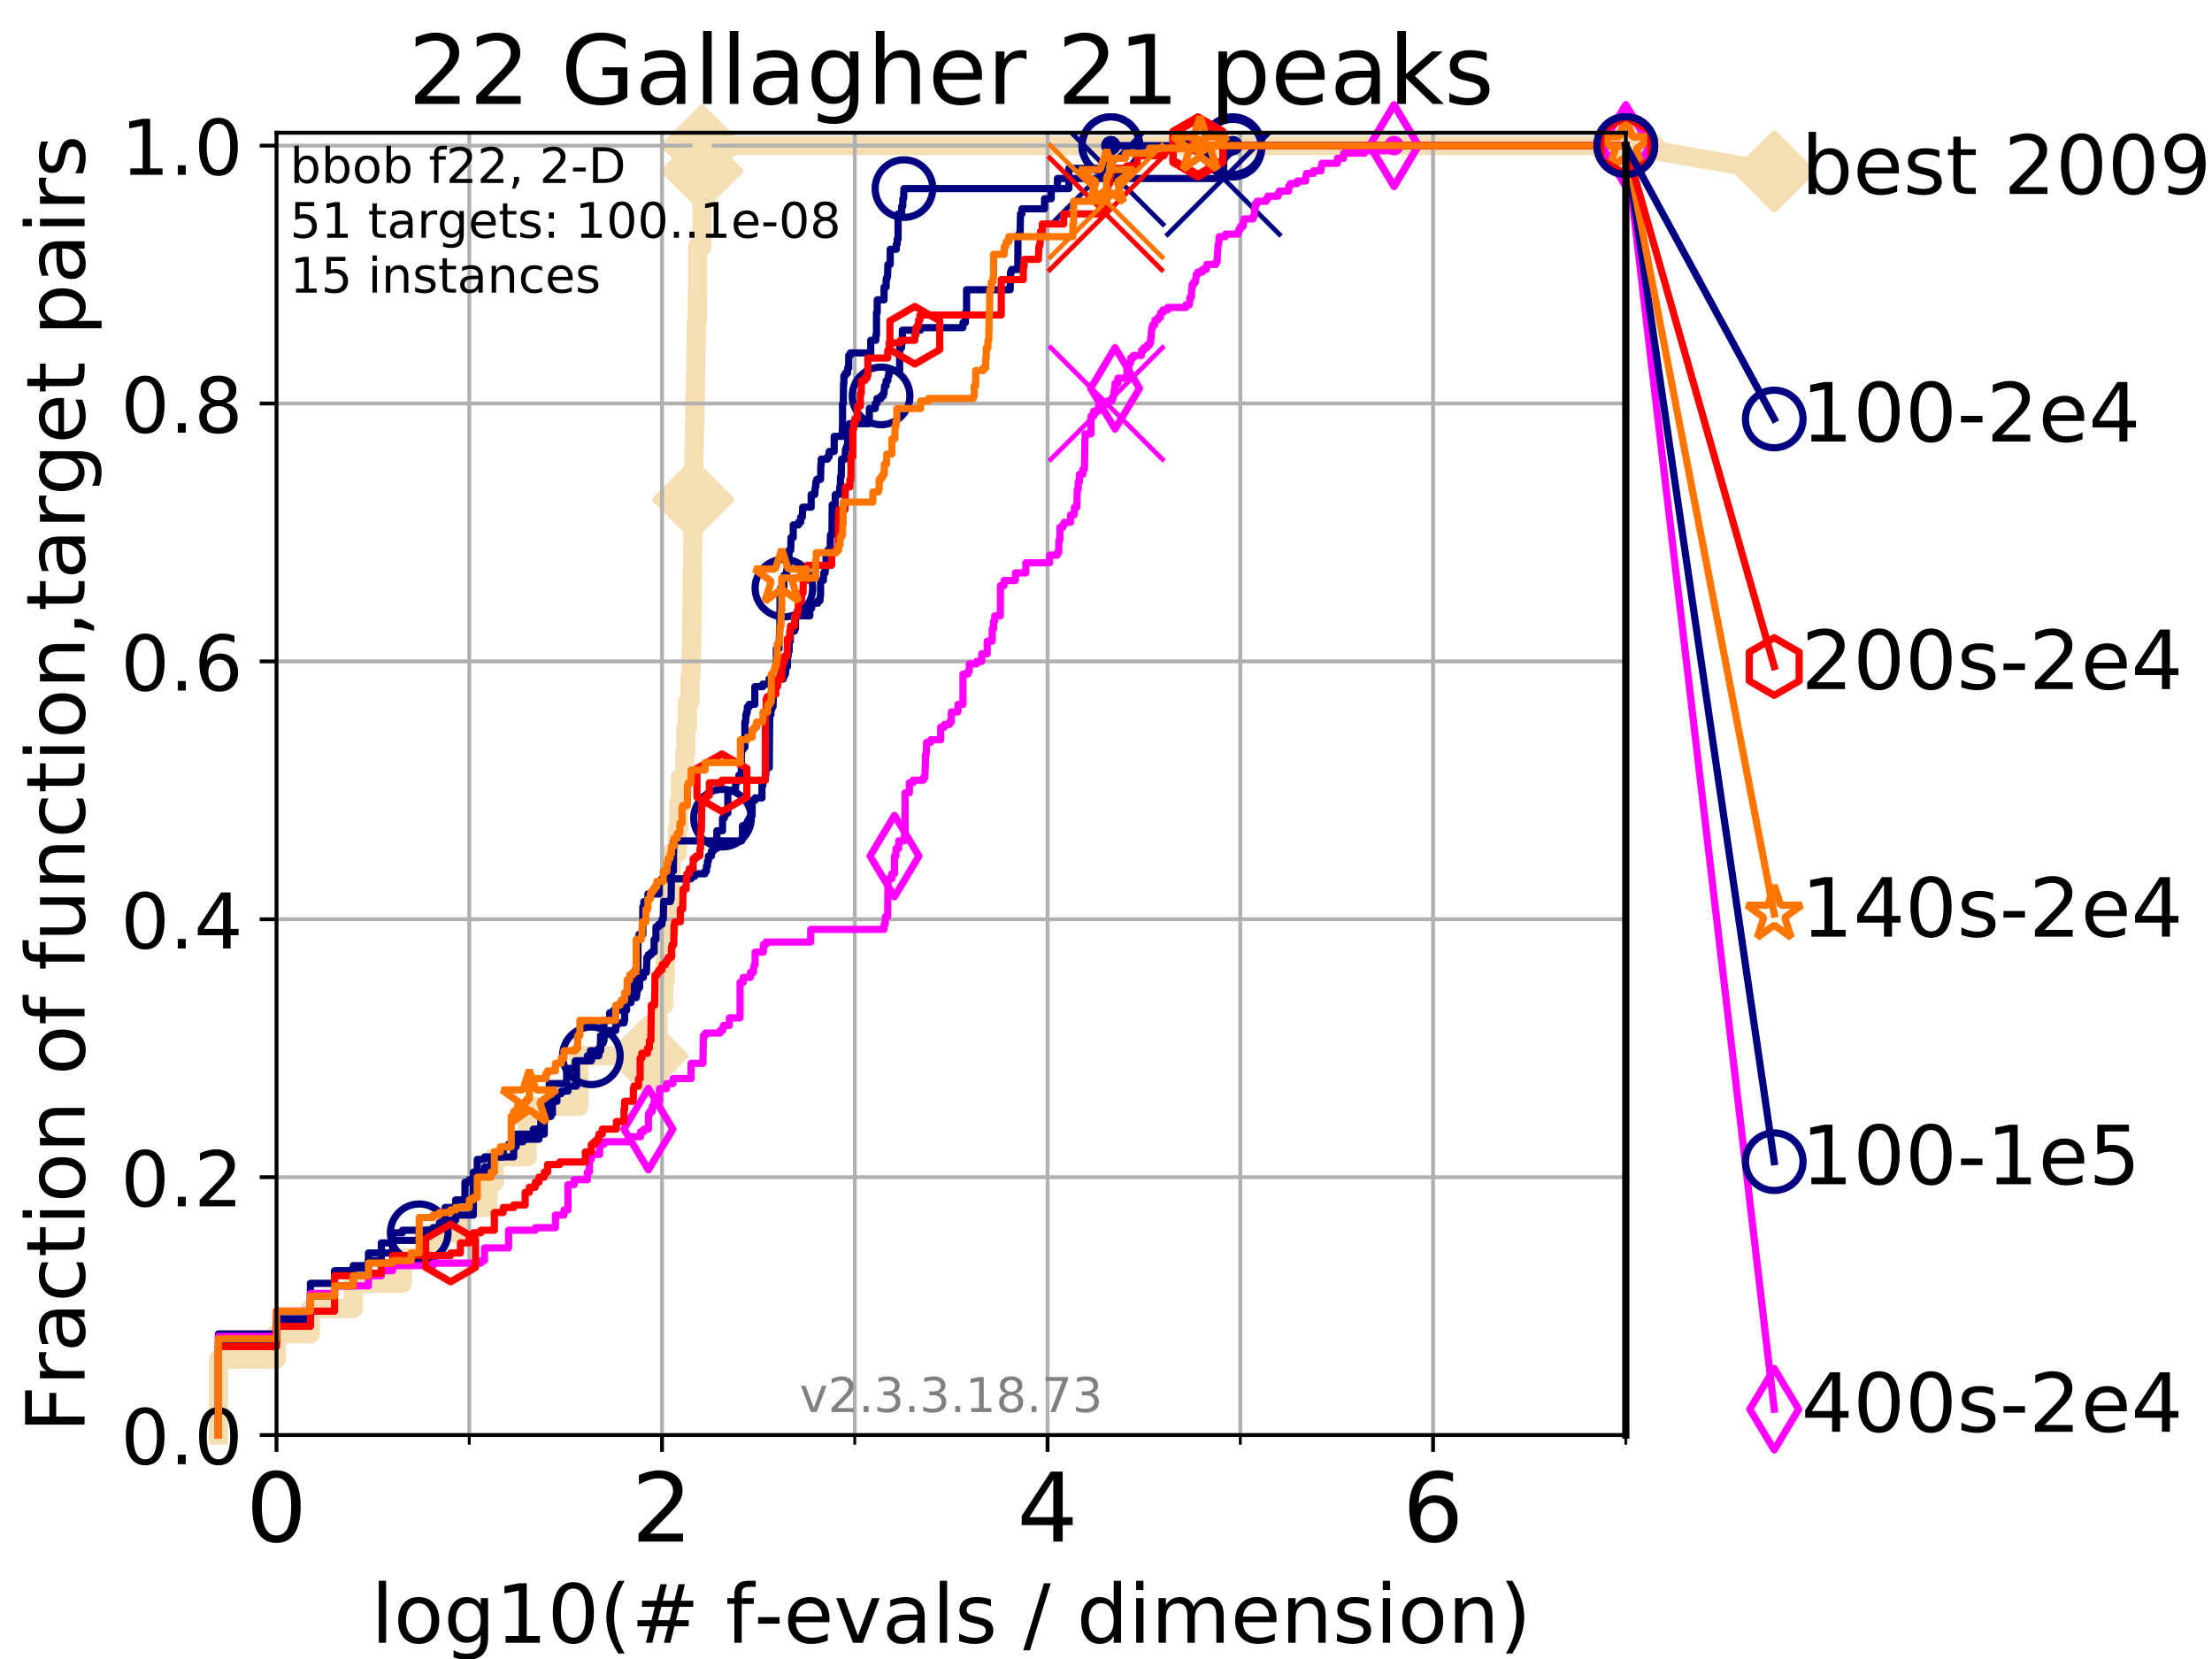 <?xml version="1.0" encoding="utf-8" standalone="no"?>
<!DOCTYPE svg PUBLIC "-//W3C//DTD SVG 1.1//EN"
  "http://www.w3.org/Graphics/SVG/1.1/DTD/svg11.dtd">
<!-- Created with matplotlib (https://matplotlib.org/) -->
<svg height="345.6pt" version="1.1" viewBox="0 0 460.8 345.6" width="460.8pt" xmlns="http://www.w3.org/2000/svg" xmlns:xlink="http://www.w3.org/1999/xlink">
 <defs>
  <style type="text/css">
*{stroke-linecap:butt;stroke-linejoin:round;}
  </style>
 </defs>
 <g id="figure_1">
  <g id="patch_1">
   <path d="M 0 345.6 
L 460.8 345.6 
L 460.8 0 
L 0 0 
z
" style="fill:#ffffff;"/>
  </g>
  <g id="axes_1">
   <g id="patch_2">
    <path d="M 57.6 298.944 
L 338.688 298.944 
L 338.688 27.648 
L 57.6 27.648 
z
" style="fill:#ffffff;"/>
   </g>
   <g id="line2d_1">
    <path d="M 45.512 298.944 
L 45.512 283.143 
L 57.6 283.143 
L 57.6 277.877 
L 64.671 277.877 
L 64.671 272.61 
L 73.579 272.61 
L 73.579 267.343 
L 83.83 267.343 
L 83.83 262.076 
L 90.243 262.076 
L 90.243 256.809 
L 95.918 256.809 
L 95.918 251.542 
L 101.647 251.542 
L 101.647 246.275 
L 102.989 246.275 
L 102.989 241.009 
L 109.843 241.009 
L 109.843 230.475 
L 120.572 230.475 
L 120.572 219.941 
L 134.87 219.941 
L 134.87 214.674 
L 137.108 214.674 
L 137.108 209.407 
L 138.256 209.407 
L 138.256 204.141 
L 138.595 204.141 
L 138.595 198.874 
L 138.927 198.874 
L 138.927 193.607 
L 139.414 193.607 
L 139.414 188.34 
L 139.573 188.34 
L 139.573 183.073 
L 139.809 183.073 
L 139.809 177.806 
L 141.09 177.806 
L 141.09 172.539 
L 141.379 172.539 
L 141.379 167.272 
L 141.732 167.272 
L 141.732 162.006 
L 142.686 162.006 
L 142.686 156.739 
L 142.884 156.739 
L 142.884 151.472 
L 143.209 151.472 
L 143.209 146.205 
L 143.716 146.205 
L 143.716 140.938 
L 143.965 140.938 
L 143.965 135.671 
L 144.087 135.671 
L 144.087 130.404 
L 144.148 130.404 
L 144.148 125.138 
L 144.209 125.138 
L 144.209 119.871 
L 144.27 119.871 
L 144.27 114.604 
L 144.33 114.604 
L 144.33 109.337 
L 144.391 109.337 
L 144.391 104.07 
L 144.451 104.07 
L 144.451 98.803 
L 144.57 98.803 
L 144.57 93.536 
L 144.63 93.536 
L 144.63 88.27 
L 144.748 88.27 
L 144.748 83.003 
L 144.865 83.003 
L 144.865 77.736 
L 144.982 77.736 
L 144.982 72.469 
L 145.04 72.469 
L 145.04 67.202 
L 145.27 67.202 
L 145.27 61.935 
L 145.327 61.935 
L 145.327 51.402 
L 146.216 51.402 
L 146.216 35.601 
L 146.27 35.601 
L 146.27 30.334 
L 338.688 30.334 
" style="fill:none;stroke:#f5deb3;stroke-linecap:square;stroke-width:4;"/>
   </g>
   <g id="line2d_2">
    <defs>
     <path d="M -0 7.778 
L 7.778 0 
L 0 -7.778 
L -7.778 -0 
z
" id="m150f3a6622" style="stroke:#f5deb3;stroke-linejoin:miter;stroke-width:1.5;"/>
    </defs>
    <g>
     <use style="fill:#f5deb3;stroke:#f5deb3;stroke-linejoin:miter;stroke-width:1.5;" x="134.87" xlink:href="#m150f3a6622" y="219.941"/>
     <use style="fill:#f5deb3;stroke:#f5deb3;stroke-linejoin:miter;stroke-width:1.5;" x="144.391" xlink:href="#m150f3a6622" y="104.07"/>
     <use style="fill:#f5deb3;stroke:#f5deb3;stroke-linejoin:miter;stroke-width:1.5;" x="146.27" xlink:href="#m150f3a6622" y="35.601"/>
     <use style="fill:#f5deb3;stroke:#f5deb3;stroke-linejoin:miter;stroke-width:1.5;" x="146.27" xlink:href="#m150f3a6622" y="30.334"/>
     <use style="fill:#f5deb3;stroke:#f5deb3;stroke-linejoin:miter;stroke-width:1.5;" x="146.27" xlink:href="#m150f3a6622" y="30.334"/>
     <use style="fill:#f5deb3;stroke:#f5deb3;stroke-linejoin:miter;stroke-width:1.5;" x="338.688" xlink:href="#m150f3a6622" y="30.334"/>
    </g>
   </g>
   <g id="line2d_3">
    <path style="fill:none;stroke:#f5deb3;stroke-linecap:square;stroke-width:4;"/>
    <g/>
   </g>
   <g id="line2d_4">
    <path d="M 338.688 30.334 
L 369.608 35.706 
" style="fill:none;stroke:#f5deb3;stroke-linecap:square;stroke-width:4;"/>
    <g>
     <use style="fill:#f5deb3;stroke:#f5deb3;stroke-linejoin:miter;stroke-width:1.5;" x="338.688" xlink:href="#m150f3a6622" y="30.334"/>
     <use style="fill:#f5deb3;stroke:#f5deb3;stroke-linejoin:miter;stroke-width:1.5;" x="369.608" xlink:href="#m150f3a6622" y="35.706"/>
    </g>
   </g>
   <g id="matplotlib.axis_1">
    <g id="xtick_1">
     <g id="line2d_5">
      <path clip-path="url(#p7ca8c62f63)" d="M 57.6 298.944 
L 57.6 27.648 
" style="fill:none;stroke:#b0b0b0;stroke-linecap:square;stroke-width:0.8;"/>
     </g>
     <g id="line2d_6">
      <defs>
       <path d="M 0 0 
L 0 3.5 
" id="mf28fa512cc" style="stroke:#000000;stroke-width:0.8;"/>
      </defs>
      <g>
       <use style="stroke:#000000;stroke-width:0.8;" x="57.6" xlink:href="#mf28fa512cc" y="298.944"/>
      </g>
     </g>
     <g id="text_1">
      <!-- 0 -->
      <defs>
       <path d="M 31.781 66.406 
Q 24.172 66.406 20.328 58.906 
Q 16.5 51.422 16.5 36.375 
Q 16.5 21.391 20.328 13.891 
Q 24.172 6.391 31.781 6.391 
Q 39.453 6.391 43.281 13.891 
Q 47.125 21.391 47.125 36.375 
Q 47.125 51.422 43.281 58.906 
Q 39.453 66.406 31.781 66.406 
z
M 31.781 74.219 
Q 44.047 74.219 50.516 64.516 
Q 56.984 54.828 56.984 36.375 
Q 56.984 17.969 50.516 8.266 
Q 44.047 -1.422 31.781 -1.422 
Q 19.531 -1.422 13.062 8.266 
Q 6.594 17.969 6.594 36.375 
Q 6.594 54.828 13.062 64.516 
Q 19.531 74.219 31.781 74.219 
z
" id="DejaVuSans-48"/>
      </defs>
      <g transform="translate(51.237 321.141)scale(0.2 -0.2)">
       <use xlink:href="#DejaVuSans-48"/>
      </g>
     </g>
    </g>
    <g id="xtick_2">
     <g id="line2d_7">
      <path clip-path="url(#p7ca8c62f63)" d="M 137.911 298.944 
L 137.911 27.648 
" style="fill:none;stroke:#b0b0b0;stroke-linecap:square;stroke-width:0.8;"/>
     </g>
     <g id="line2d_8">
      <g>
       <use style="stroke:#000000;stroke-width:0.8;" x="137.911" xlink:href="#mf28fa512cc" y="298.944"/>
      </g>
     </g>
     <g id="text_2">
      <!-- 2 -->
      <defs>
       <path d="M 19.188 8.297 
L 53.609 8.297 
L 53.609 0 
L 7.328 0 
L 7.328 8.297 
Q 12.938 14.109 22.625 23.891 
Q 32.328 33.688 34.812 36.531 
Q 39.547 41.844 41.422 45.531 
Q 43.312 49.219 43.312 52.781 
Q 43.312 58.594 39.234 62.25 
Q 35.156 65.922 28.609 65.922 
Q 23.969 65.922 18.812 64.312 
Q 13.672 62.703 7.812 59.422 
L 7.812 69.391 
Q 13.766 71.781 18.938 73 
Q 24.125 74.219 28.422 74.219 
Q 39.75 74.219 46.484 68.547 
Q 53.219 62.891 53.219 53.422 
Q 53.219 48.922 51.531 44.891 
Q 49.859 40.875 45.406 35.406 
Q 44.188 33.984 37.641 27.219 
Q 31.109 20.453 19.188 8.297 
z
" id="DejaVuSans-50"/>
      </defs>
      <g transform="translate(131.548 321.141)scale(0.2 -0.2)">
       <use xlink:href="#DejaVuSans-50"/>
      </g>
     </g>
    </g>
    <g id="xtick_3">
     <g id="line2d_9">
      <path clip-path="url(#p7ca8c62f63)" d="M 218.222 298.944 
L 218.222 27.648 
" style="fill:none;stroke:#b0b0b0;stroke-linecap:square;stroke-width:0.8;"/>
     </g>
     <g id="line2d_10">
      <g>
       <use style="stroke:#000000;stroke-width:0.8;" x="218.222" xlink:href="#mf28fa512cc" y="298.944"/>
      </g>
     </g>
     <g id="text_3">
      <!-- 4 -->
      <defs>
       <path d="M 37.797 64.312 
L 12.891 25.391 
L 37.797 25.391 
z
M 35.203 72.906 
L 47.609 72.906 
L 47.609 25.391 
L 58.016 25.391 
L 58.016 17.188 
L 47.609 17.188 
L 47.609 0 
L 37.797 0 
L 37.797 17.188 
L 4.891 17.188 
L 4.891 26.703 
z
" id="DejaVuSans-52"/>
      </defs>
      <g transform="translate(211.859 321.141)scale(0.2 -0.2)">
       <use xlink:href="#DejaVuSans-52"/>
      </g>
     </g>
    </g>
    <g id="xtick_4">
     <g id="line2d_11">
      <path clip-path="url(#p7ca8c62f63)" d="M 298.533 298.944 
L 298.533 27.648 
" style="fill:none;stroke:#b0b0b0;stroke-linecap:square;stroke-width:0.8;"/>
     </g>
     <g id="line2d_12">
      <g>
       <use style="stroke:#000000;stroke-width:0.8;" x="298.533" xlink:href="#mf28fa512cc" y="298.944"/>
      </g>
     </g>
     <g id="text_4">
      <!-- 6 -->
      <defs>
       <path d="M 33.016 40.375 
Q 26.375 40.375 22.484 35.828 
Q 18.609 31.297 18.609 23.391 
Q 18.609 15.531 22.484 10.953 
Q 26.375 6.391 33.016 6.391 
Q 39.656 6.391 43.531 10.953 
Q 47.406 15.531 47.406 23.391 
Q 47.406 31.297 43.531 35.828 
Q 39.656 40.375 33.016 40.375 
z
M 52.594 71.297 
L 52.594 62.312 
Q 48.875 64.062 45.094 64.984 
Q 41.312 65.922 37.594 65.922 
Q 27.828 65.922 22.672 59.328 
Q 17.531 52.734 16.797 39.406 
Q 19.672 43.656 24.016 45.922 
Q 28.375 48.188 33.594 48.188 
Q 44.578 48.188 50.953 41.516 
Q 57.328 34.859 57.328 23.391 
Q 57.328 12.156 50.688 5.359 
Q 44.047 -1.422 33.016 -1.422 
Q 20.359 -1.422 13.672 8.266 
Q 6.984 17.969 6.984 36.375 
Q 6.984 53.656 15.188 63.938 
Q 23.391 74.219 37.203 74.219 
Q 40.922 74.219 44.703 73.484 
Q 48.484 72.75 52.594 71.297 
z
" id="DejaVuSans-54"/>
      </defs>
      <g transform="translate(292.17 321.141)scale(0.2 -0.2)">
       <use xlink:href="#DejaVuSans-54"/>
      </g>
     </g>
    </g>
    <g id="xtick_5">
     <g id="line2d_13">
      <path clip-path="url(#p7ca8c62f63)" d="M 97.755 298.944 
L 97.755 27.648 
" style="fill:none;stroke:#b0b0b0;stroke-linecap:square;stroke-width:0.8;"/>
     </g>
     <g id="line2d_14">
      <defs>
       <path d="M 0 0 
L 0 2 
" id="m369e2496d1" style="stroke:#000000;stroke-width:0.6;"/>
      </defs>
      <g>
       <use style="stroke:#000000;stroke-width:0.6;" x="97.755" xlink:href="#m369e2496d1" y="298.944"/>
      </g>
     </g>
    </g>
    <g id="xtick_6">
     <g id="line2d_15">
      <path clip-path="url(#p7ca8c62f63)" d="M 178.066 298.944 
L 178.066 27.648 
" style="fill:none;stroke:#b0b0b0;stroke-linecap:square;stroke-width:0.8;"/>
     </g>
     <g id="line2d_16">
      <g>
       <use style="stroke:#000000;stroke-width:0.6;" x="178.066" xlink:href="#m369e2496d1" y="298.944"/>
      </g>
     </g>
    </g>
    <g id="xtick_7">
     <g id="line2d_17">
      <path clip-path="url(#p7ca8c62f63)" d="M 258.377 298.944 
L 258.377 27.648 
" style="fill:none;stroke:#b0b0b0;stroke-linecap:square;stroke-width:0.8;"/>
     </g>
     <g id="line2d_18">
      <g>
       <use style="stroke:#000000;stroke-width:0.6;" x="258.377" xlink:href="#m369e2496d1" y="298.944"/>
      </g>
     </g>
    </g>
    <g id="xtick_8">
     <g id="line2d_19">
      <path clip-path="url(#p7ca8c62f63)" d="M 338.688 298.944 
L 338.688 27.648 
" style="fill:none;stroke:#b0b0b0;stroke-linecap:square;stroke-width:0.8;"/>
     </g>
     <g id="line2d_20">
      <g>
       <use style="stroke:#000000;stroke-width:0.6;" x="338.688" xlink:href="#m369e2496d1" y="298.944"/>
      </g>
     </g>
    </g>
    <g id="text_5">
     <!-- log10(# f-evals / dimension) -->
     <defs>
      <path d="M 9.422 75.984 
L 18.406 75.984 
L 18.406 0 
L 9.422 0 
z
" id="DejaVuSans-108"/>
      <path d="M 30.609 48.391 
Q 23.391 48.391 19.188 42.75 
Q 14.984 37.109 14.984 27.297 
Q 14.984 17.484 19.156 11.844 
Q 23.344 6.203 30.609 6.203 
Q 37.797 6.203 41.984 11.859 
Q 46.188 17.531 46.188 27.297 
Q 46.188 37.016 41.984 42.703 
Q 37.797 48.391 30.609 48.391 
z
M 30.609 56 
Q 42.328 56 49.016 48.375 
Q 55.719 40.766 55.719 27.297 
Q 55.719 13.875 49.016 6.219 
Q 42.328 -1.422 30.609 -1.422 
Q 18.844 -1.422 12.172 6.219 
Q 5.516 13.875 5.516 27.297 
Q 5.516 40.766 12.172 48.375 
Q 18.844 56 30.609 56 
z
" id="DejaVuSans-111"/>
      <path d="M 45.406 27.984 
Q 45.406 37.75 41.375 43.109 
Q 37.359 48.484 30.078 48.484 
Q 22.859 48.484 18.828 43.109 
Q 14.797 37.75 14.797 27.984 
Q 14.797 18.266 18.828 12.891 
Q 22.859 7.516 30.078 7.516 
Q 37.359 7.516 41.375 12.891 
Q 45.406 18.266 45.406 27.984 
z
M 54.391 6.781 
Q 54.391 -7.172 48.188 -13.984 
Q 42 -20.797 29.203 -20.797 
Q 24.469 -20.797 20.266 -20.094 
Q 16.062 -19.391 12.109 -17.922 
L 12.109 -9.188 
Q 16.062 -11.328 19.922 -12.344 
Q 23.781 -13.375 27.781 -13.375 
Q 36.625 -13.375 41.016 -8.766 
Q 45.406 -4.156 45.406 5.172 
L 45.406 9.625 
Q 42.625 4.781 38.281 2.391 
Q 33.938 0 27.875 0 
Q 17.828 0 11.672 7.656 
Q 5.516 15.328 5.516 27.984 
Q 5.516 40.672 11.672 48.328 
Q 17.828 56 27.875 56 
Q 33.938 56 38.281 53.609 
Q 42.625 51.219 45.406 46.391 
L 45.406 54.688 
L 54.391 54.688 
z
" id="DejaVuSans-103"/>
      <path d="M 12.406 8.297 
L 28.516 8.297 
L 28.516 63.922 
L 10.984 60.406 
L 10.984 69.391 
L 28.422 72.906 
L 38.281 72.906 
L 38.281 8.297 
L 54.391 8.297 
L 54.391 0 
L 12.406 0 
z
" id="DejaVuSans-49"/>
      <path d="M 31 75.875 
Q 24.469 64.656 21.281 53.656 
Q 18.109 42.672 18.109 31.391 
Q 18.109 20.125 21.312 9.062 
Q 24.516 -2 31 -13.188 
L 23.188 -13.188 
Q 15.875 -1.703 12.234 9.375 
Q 8.594 20.453 8.594 31.391 
Q 8.594 42.281 12.203 53.312 
Q 15.828 64.359 23.188 75.875 
z
" id="DejaVuSans-40"/>
      <path d="M 51.125 44 
L 36.922 44 
L 32.812 27.688 
L 47.125 27.688 
z
M 43.797 71.781 
L 38.719 51.516 
L 52.984 51.516 
L 58.109 71.781 
L 65.922 71.781 
L 60.891 51.516 
L 76.125 51.516 
L 76.125 44 
L 58.984 44 
L 54.984 27.688 
L 70.516 27.688 
L 70.516 20.219 
L 53.078 20.219 
L 48 0 
L 40.188 0 
L 45.219 20.219 
L 30.906 20.219 
L 25.875 0 
L 18.016 0 
L 23.094 20.219 
L 7.719 20.219 
L 7.719 27.688 
L 24.906 27.688 
L 29 44 
L 13.281 44 
L 13.281 51.516 
L 30.906 51.516 
L 35.891 71.781 
z
" id="DejaVuSans-35"/>
      <path id="DejaVuSans-32"/>
      <path d="M 37.109 75.984 
L 37.109 68.5 
L 28.516 68.5 
Q 23.688 68.5 21.797 66.547 
Q 19.922 64.594 19.922 59.516 
L 19.922 54.688 
L 34.719 54.688 
L 34.719 47.703 
L 19.922 47.703 
L 19.922 0 
L 10.891 0 
L 10.891 47.703 
L 2.297 47.703 
L 2.297 54.688 
L 10.891 54.688 
L 10.891 58.5 
Q 10.891 67.625 15.141 71.797 
Q 19.391 75.984 28.609 75.984 
z
" id="DejaVuSans-102"/>
      <path d="M 4.891 31.391 
L 31.203 31.391 
L 31.203 23.391 
L 4.891 23.391 
z
" id="DejaVuSans-45"/>
      <path d="M 56.203 29.594 
L 56.203 25.203 
L 14.891 25.203 
Q 15.484 15.922 20.484 11.062 
Q 25.484 6.203 34.422 6.203 
Q 39.594 6.203 44.453 7.469 
Q 49.312 8.734 54.109 11.281 
L 54.109 2.781 
Q 49.266 0.734 44.188 -0.344 
Q 39.109 -1.422 33.891 -1.422 
Q 20.797 -1.422 13.156 6.188 
Q 5.516 13.812 5.516 26.812 
Q 5.516 40.234 12.766 48.109 
Q 20.016 56 32.328 56 
Q 43.359 56 49.781 48.891 
Q 56.203 41.797 56.203 29.594 
z
M 47.219 32.234 
Q 47.125 39.594 43.094 43.984 
Q 39.062 48.391 32.422 48.391 
Q 24.906 48.391 20.391 44.141 
Q 15.875 39.891 15.188 32.172 
z
" id="DejaVuSans-101"/>
      <path d="M 2.984 54.688 
L 12.5 54.688 
L 29.594 8.797 
L 46.688 54.688 
L 56.203 54.688 
L 35.688 0 
L 23.484 0 
z
" id="DejaVuSans-118"/>
      <path d="M 34.281 27.484 
Q 23.391 27.484 19.188 25 
Q 14.984 22.516 14.984 16.5 
Q 14.984 11.719 18.141 8.906 
Q 21.297 6.109 26.703 6.109 
Q 34.188 6.109 38.703 11.406 
Q 43.219 16.703 43.219 25.484 
L 43.219 27.484 
z
M 52.203 31.203 
L 52.203 0 
L 43.219 0 
L 43.219 8.297 
Q 40.141 3.328 35.547 0.953 
Q 30.953 -1.422 24.312 -1.422 
Q 15.922 -1.422 10.953 3.297 
Q 6 8.016 6 15.922 
Q 6 25.141 12.172 29.828 
Q 18.359 34.516 30.609 34.516 
L 43.219 34.516 
L 43.219 35.406 
Q 43.219 41.609 39.141 45 
Q 35.062 48.391 27.688 48.391 
Q 23 48.391 18.547 47.266 
Q 14.109 46.141 10.016 43.891 
L 10.016 52.203 
Q 14.938 54.109 19.578 55.047 
Q 24.219 56 28.609 56 
Q 40.484 56 46.344 49.844 
Q 52.203 43.703 52.203 31.203 
z
" id="DejaVuSans-97"/>
      <path d="M 44.281 53.078 
L 44.281 44.578 
Q 40.484 46.531 36.375 47.5 
Q 32.281 48.484 27.875 48.484 
Q 21.188 48.484 17.844 46.438 
Q 14.5 44.391 14.5 40.281 
Q 14.5 37.156 16.891 35.375 
Q 19.281 33.594 26.516 31.984 
L 29.594 31.297 
Q 39.156 29.25 43.188 25.516 
Q 47.219 21.781 47.219 15.094 
Q 47.219 7.469 41.188 3.016 
Q 35.156 -1.422 24.609 -1.422 
Q 20.219 -1.422 15.453 -0.562 
Q 10.688 0.297 5.422 2 
L 5.422 11.281 
Q 10.406 8.688 15.234 7.391 
Q 20.062 6.109 24.812 6.109 
Q 31.156 6.109 34.562 8.281 
Q 37.984 10.453 37.984 14.406 
Q 37.984 18.062 35.516 20.016 
Q 33.062 21.969 24.703 23.781 
L 21.578 24.516 
Q 13.234 26.266 9.516 29.906 
Q 5.812 33.547 5.812 39.891 
Q 5.812 47.609 11.281 51.797 
Q 16.75 56 26.812 56 
Q 31.781 56 36.172 55.266 
Q 40.578 54.547 44.281 53.078 
z
" id="DejaVuSans-115"/>
      <path d="M 25.391 72.906 
L 33.688 72.906 
L 8.297 -9.281 
L 0 -9.281 
z
" id="DejaVuSans-47"/>
      <path d="M 45.406 46.391 
L 45.406 75.984 
L 54.391 75.984 
L 54.391 0 
L 45.406 0 
L 45.406 8.203 
Q 42.578 3.328 38.25 0.953 
Q 33.938 -1.422 27.875 -1.422 
Q 17.969 -1.422 11.734 6.484 
Q 5.516 14.406 5.516 27.297 
Q 5.516 40.188 11.734 48.094 
Q 17.969 56 27.875 56 
Q 33.938 56 38.25 53.625 
Q 42.578 51.266 45.406 46.391 
z
M 14.797 27.297 
Q 14.797 17.391 18.875 11.75 
Q 22.953 6.109 30.078 6.109 
Q 37.203 6.109 41.297 11.75 
Q 45.406 17.391 45.406 27.297 
Q 45.406 37.203 41.297 42.844 
Q 37.203 48.484 30.078 48.484 
Q 22.953 48.484 18.875 42.844 
Q 14.797 37.203 14.797 27.297 
z
" id="DejaVuSans-100"/>
      <path d="M 9.422 54.688 
L 18.406 54.688 
L 18.406 0 
L 9.422 0 
z
M 9.422 75.984 
L 18.406 75.984 
L 18.406 64.594 
L 9.422 64.594 
z
" id="DejaVuSans-105"/>
      <path d="M 52 44.188 
Q 55.375 50.25 60.062 53.125 
Q 64.75 56 71.094 56 
Q 79.641 56 84.281 50.016 
Q 88.922 44.047 88.922 33.016 
L 88.922 0 
L 79.891 0 
L 79.891 32.719 
Q 79.891 40.578 77.094 44.375 
Q 74.312 48.188 68.609 48.188 
Q 61.625 48.188 57.562 43.547 
Q 53.516 38.922 53.516 30.906 
L 53.516 0 
L 44.484 0 
L 44.484 32.719 
Q 44.484 40.625 41.703 44.406 
Q 38.922 48.188 33.109 48.188 
Q 26.219 48.188 22.156 43.531 
Q 18.109 38.875 18.109 30.906 
L 18.109 0 
L 9.078 0 
L 9.078 54.688 
L 18.109 54.688 
L 18.109 46.188 
Q 21.188 51.219 25.484 53.609 
Q 29.781 56 35.688 56 
Q 41.656 56 45.828 52.969 
Q 50 49.953 52 44.188 
z
" id="DejaVuSans-109"/>
      <path d="M 54.891 33.016 
L 54.891 0 
L 45.906 0 
L 45.906 32.719 
Q 45.906 40.484 42.875 44.328 
Q 39.844 48.188 33.797 48.188 
Q 26.516 48.188 22.312 43.547 
Q 18.109 38.922 18.109 30.906 
L 18.109 0 
L 9.078 0 
L 9.078 54.688 
L 18.109 54.688 
L 18.109 46.188 
Q 21.344 51.125 25.703 53.562 
Q 30.078 56 35.797 56 
Q 45.219 56 50.047 50.172 
Q 54.891 44.344 54.891 33.016 
z
" id="DejaVuSans-110"/>
      <path d="M 8.016 75.875 
L 15.828 75.875 
Q 23.141 64.359 26.781 53.312 
Q 30.422 42.281 30.422 31.391 
Q 30.422 20.453 26.781 9.375 
Q 23.141 -1.703 15.828 -13.188 
L 8.016 -13.188 
Q 14.5 -2 17.703 9.062 
Q 20.906 20.125 20.906 31.391 
Q 20.906 42.672 17.703 53.656 
Q 14.5 64.656 8.016 75.875 
z
" id="DejaVuSans-41"/>
     </defs>
     <g transform="translate(77.303 342.218)scale(0.17 -0.17)">
      <use xlink:href="#DejaVuSans-108"/>
      <use x="27.783" xlink:href="#DejaVuSans-111"/>
      <use x="88.965" xlink:href="#DejaVuSans-103"/>
      <use x="152.441" xlink:href="#DejaVuSans-49"/>
      <use x="216.064" xlink:href="#DejaVuSans-48"/>
      <use x="279.688" xlink:href="#DejaVuSans-40"/>
      <use x="318.701" xlink:href="#DejaVuSans-35"/>
      <use x="402.49" xlink:href="#DejaVuSans-32"/>
      <use x="434.277" xlink:href="#DejaVuSans-102"/>
      <use x="469.404" xlink:href="#DejaVuSans-45"/>
      <use x="505.488" xlink:href="#DejaVuSans-101"/>
      <use x="567.012" xlink:href="#DejaVuSans-118"/>
      <use x="626.191" xlink:href="#DejaVuSans-97"/>
      <use x="687.471" xlink:href="#DejaVuSans-108"/>
      <use x="715.254" xlink:href="#DejaVuSans-115"/>
      <use x="767.354" xlink:href="#DejaVuSans-32"/>
      <use x="799.141" xlink:href="#DejaVuSans-47"/>
      <use x="832.832" xlink:href="#DejaVuSans-32"/>
      <use x="864.619" xlink:href="#DejaVuSans-100"/>
      <use x="928.096" xlink:href="#DejaVuSans-105"/>
      <use x="955.879" xlink:href="#DejaVuSans-109"/>
      <use x="1053.291" xlink:href="#DejaVuSans-101"/>
      <use x="1114.814" xlink:href="#DejaVuSans-110"/>
      <use x="1178.193" xlink:href="#DejaVuSans-115"/>
      <use x="1230.293" xlink:href="#DejaVuSans-105"/>
      <use x="1258.076" xlink:href="#DejaVuSans-111"/>
      <use x="1319.258" xlink:href="#DejaVuSans-110"/>
      <use x="1382.637" xlink:href="#DejaVuSans-41"/>
     </g>
    </g>
   </g>
   <g id="matplotlib.axis_2">
    <g id="ytick_1">
     <g id="line2d_21">
      <path clip-path="url(#p7ca8c62f63)" d="M 57.6 298.944 
L 338.688 298.944 
" style="fill:none;stroke:#b0b0b0;stroke-linecap:square;stroke-width:0.8;"/>
     </g>
     <g id="line2d_22">
      <defs>
       <path d="M 0 0 
L -3.5 0 
" id="mc2f013c692" style="stroke:#000000;stroke-width:0.8;"/>
      </defs>
      <g>
       <use style="stroke:#000000;stroke-width:0.8;" x="57.6" xlink:href="#mc2f013c692" y="298.944"/>
      </g>
     </g>
     <g id="text_6">
      <!-- 0.0 -->
      <defs>
       <path d="M 10.688 12.406 
L 21 12.406 
L 21 0 
L 10.688 0 
z
" id="DejaVuSans-46"/>
      </defs>
      <g transform="translate(25.155 305.023)scale(0.16 -0.16)">
       <use xlink:href="#DejaVuSans-48"/>
       <use x="63.623" xlink:href="#DejaVuSans-46"/>
       <use x="95.41" xlink:href="#DejaVuSans-48"/>
      </g>
     </g>
    </g>
    <g id="ytick_2">
     <g id="line2d_23">
      <path clip-path="url(#p7ca8c62f63)" d="M 57.6 245.222 
L 338.688 245.222 
" style="fill:none;stroke:#b0b0b0;stroke-linecap:square;stroke-width:0.8;"/>
     </g>
     <g id="line2d_24">
      <g>
       <use style="stroke:#000000;stroke-width:0.8;" x="57.6" xlink:href="#mc2f013c692" y="245.222"/>
      </g>
     </g>
     <g id="text_7">
      <!-- 0.2 -->
      <g transform="translate(25.155 251.301)scale(0.16 -0.16)">
       <use xlink:href="#DejaVuSans-48"/>
       <use x="63.623" xlink:href="#DejaVuSans-46"/>
       <use x="95.41" xlink:href="#DejaVuSans-50"/>
      </g>
     </g>
    </g>
    <g id="ytick_3">
     <g id="line2d_25">
      <path clip-path="url(#p7ca8c62f63)" d="M 57.6 191.5 
L 338.688 191.5 
" style="fill:none;stroke:#b0b0b0;stroke-linecap:square;stroke-width:0.8;"/>
     </g>
     <g id="line2d_26">
      <g>
       <use style="stroke:#000000;stroke-width:0.8;" x="57.6" xlink:href="#mc2f013c692" y="191.5"/>
      </g>
     </g>
     <g id="text_8">
      <!-- 0.4 -->
      <g transform="translate(25.155 197.579)scale(0.16 -0.16)">
       <use xlink:href="#DejaVuSans-48"/>
       <use x="63.623" xlink:href="#DejaVuSans-46"/>
       <use x="95.41" xlink:href="#DejaVuSans-52"/>
      </g>
     </g>
    </g>
    <g id="ytick_4">
     <g id="line2d_27">
      <path clip-path="url(#p7ca8c62f63)" d="M 57.6 137.778 
L 338.688 137.778 
" style="fill:none;stroke:#b0b0b0;stroke-linecap:square;stroke-width:0.8;"/>
     </g>
     <g id="line2d_28">
      <g>
       <use style="stroke:#000000;stroke-width:0.8;" x="57.6" xlink:href="#mc2f013c692" y="137.778"/>
      </g>
     </g>
     <g id="text_9">
      <!-- 0.6 -->
      <g transform="translate(25.155 143.857)scale(0.16 -0.16)">
       <use xlink:href="#DejaVuSans-48"/>
       <use x="63.623" xlink:href="#DejaVuSans-46"/>
       <use x="95.41" xlink:href="#DejaVuSans-54"/>
      </g>
     </g>
    </g>
    <g id="ytick_5">
     <g id="line2d_29">
      <path clip-path="url(#p7ca8c62f63)" d="M 57.6 84.056 
L 338.688 84.056 
" style="fill:none;stroke:#b0b0b0;stroke-linecap:square;stroke-width:0.8;"/>
     </g>
     <g id="line2d_30">
      <g>
       <use style="stroke:#000000;stroke-width:0.8;" x="57.6" xlink:href="#mc2f013c692" y="84.056"/>
      </g>
     </g>
     <g id="text_10">
      <!-- 0.8 -->
      <defs>
       <path d="M 31.781 34.625 
Q 24.75 34.625 20.719 30.859 
Q 16.703 27.094 16.703 20.516 
Q 16.703 13.922 20.719 10.156 
Q 24.75 6.391 31.781 6.391 
Q 38.812 6.391 42.859 10.172 
Q 46.922 13.969 46.922 20.516 
Q 46.922 27.094 42.891 30.859 
Q 38.875 34.625 31.781 34.625 
z
M 21.922 38.812 
Q 15.578 40.375 12.031 44.719 
Q 8.5 49.078 8.5 55.328 
Q 8.5 64.062 14.719 69.141 
Q 20.953 74.219 31.781 74.219 
Q 42.672 74.219 48.875 69.141 
Q 55.078 64.062 55.078 55.328 
Q 55.078 49.078 51.531 44.719 
Q 48 40.375 41.703 38.812 
Q 48.828 37.156 52.797 32.312 
Q 56.781 27.484 56.781 20.516 
Q 56.781 9.906 50.312 4.234 
Q 43.844 -1.422 31.781 -1.422 
Q 19.734 -1.422 13.25 4.234 
Q 6.781 9.906 6.781 20.516 
Q 6.781 27.484 10.781 32.312 
Q 14.797 37.156 21.922 38.812 
z
M 18.312 54.391 
Q 18.312 48.734 21.844 45.562 
Q 25.391 42.391 31.781 42.391 
Q 38.141 42.391 41.719 45.562 
Q 45.312 48.734 45.312 54.391 
Q 45.312 60.062 41.719 63.234 
Q 38.141 66.406 31.781 66.406 
Q 25.391 66.406 21.844 63.234 
Q 18.312 60.062 18.312 54.391 
z
" id="DejaVuSans-56"/>
      </defs>
      <g transform="translate(25.155 90.135)scale(0.16 -0.16)">
       <use xlink:href="#DejaVuSans-48"/>
       <use x="63.623" xlink:href="#DejaVuSans-46"/>
       <use x="95.41" xlink:href="#DejaVuSans-56"/>
      </g>
     </g>
    </g>
    <g id="ytick_6">
     <g id="line2d_31">
      <path clip-path="url(#p7ca8c62f63)" d="M 57.6 30.334 
L 338.688 30.334 
" style="fill:none;stroke:#b0b0b0;stroke-linecap:square;stroke-width:0.8;"/>
     </g>
     <g id="line2d_32">
      <g>
       <use style="stroke:#000000;stroke-width:0.8;" x="57.6" xlink:href="#mc2f013c692" y="30.334"/>
      </g>
     </g>
     <g id="text_11">
      <!-- 1.0 -->
      <g transform="translate(25.155 36.413)scale(0.16 -0.16)">
       <use xlink:href="#DejaVuSans-49"/>
       <use x="63.623" xlink:href="#DejaVuSans-46"/>
       <use x="95.41" xlink:href="#DejaVuSans-48"/>
      </g>
     </g>
    </g>
    <g id="text_12">
     <!-- Fraction of function,target pairs -->
     <defs>
      <path d="M 9.812 72.906 
L 51.703 72.906 
L 51.703 64.594 
L 19.672 64.594 
L 19.672 43.109 
L 48.578 43.109 
L 48.578 34.812 
L 19.672 34.812 
L 19.672 0 
L 9.812 0 
z
" id="DejaVuSans-70"/>
      <path d="M 41.109 46.297 
Q 39.594 47.172 37.812 47.578 
Q 36.031 48 33.891 48 
Q 26.266 48 22.188 43.047 
Q 18.109 38.094 18.109 28.812 
L 18.109 0 
L 9.078 0 
L 9.078 54.688 
L 18.109 54.688 
L 18.109 46.188 
Q 20.953 51.172 25.484 53.578 
Q 30.031 56 36.531 56 
Q 37.453 56 38.578 55.875 
Q 39.703 55.766 41.062 55.516 
z
" id="DejaVuSans-114"/>
      <path d="M 48.781 52.594 
L 48.781 44.188 
Q 44.969 46.297 41.141 47.344 
Q 37.312 48.391 33.406 48.391 
Q 24.656 48.391 19.812 42.844 
Q 14.984 37.312 14.984 27.297 
Q 14.984 17.281 19.812 11.734 
Q 24.656 6.203 33.406 6.203 
Q 37.312 6.203 41.141 7.25 
Q 44.969 8.297 48.781 10.406 
L 48.781 2.094 
Q 45.016 0.344 40.984 -0.531 
Q 36.969 -1.422 32.422 -1.422 
Q 20.062 -1.422 12.781 6.344 
Q 5.516 14.109 5.516 27.297 
Q 5.516 40.672 12.859 48.328 
Q 20.219 56 33.016 56 
Q 37.156 56 41.109 55.141 
Q 45.062 54.297 48.781 52.594 
z
" id="DejaVuSans-99"/>
      <path d="M 18.312 70.219 
L 18.312 54.688 
L 36.812 54.688 
L 36.812 47.703 
L 18.312 47.703 
L 18.312 18.016 
Q 18.312 11.328 20.141 9.422 
Q 21.969 7.516 27.594 7.516 
L 36.812 7.516 
L 36.812 0 
L 27.594 0 
Q 17.188 0 13.234 3.875 
Q 9.281 7.766 9.281 18.016 
L 9.281 47.703 
L 2.688 47.703 
L 2.688 54.688 
L 9.281 54.688 
L 9.281 70.219 
z
" id="DejaVuSans-116"/>
      <path d="M 8.5 21.578 
L 8.5 54.688 
L 17.484 54.688 
L 17.484 21.922 
Q 17.484 14.156 20.5 10.266 
Q 23.531 6.391 29.594 6.391 
Q 36.859 6.391 41.078 11.031 
Q 45.312 15.672 45.312 23.688 
L 45.312 54.688 
L 54.297 54.688 
L 54.297 0 
L 45.312 0 
L 45.312 8.406 
Q 42.047 3.422 37.719 1 
Q 33.406 -1.422 27.688 -1.422 
Q 18.266 -1.422 13.375 4.438 
Q 8.5 10.297 8.5 21.578 
z
M 31.109 56 
z
" id="DejaVuSans-117"/>
      <path d="M 11.719 12.406 
L 22.016 12.406 
L 22.016 4 
L 14.016 -11.625 
L 7.719 -11.625 
L 11.719 4 
z
" id="DejaVuSans-44"/>
      <path d="M 18.109 8.203 
L 18.109 -20.797 
L 9.078 -20.797 
L 9.078 54.688 
L 18.109 54.688 
L 18.109 46.391 
Q 20.953 51.266 25.266 53.625 
Q 29.594 56 35.594 56 
Q 45.562 56 51.781 48.094 
Q 58.016 40.188 58.016 27.297 
Q 58.016 14.406 51.781 6.484 
Q 45.562 -1.422 35.594 -1.422 
Q 29.594 -1.422 25.266 0.953 
Q 20.953 3.328 18.109 8.203 
z
M 48.688 27.297 
Q 48.688 37.203 44.609 42.844 
Q 40.531 48.484 33.406 48.484 
Q 26.266 48.484 22.188 42.844 
Q 18.109 37.203 18.109 27.297 
Q 18.109 17.391 22.188 11.75 
Q 26.266 6.109 33.406 6.109 
Q 40.531 6.109 44.609 11.75 
Q 48.688 17.391 48.688 27.297 
z
" id="DejaVuSans-112"/>
     </defs>
     <g transform="translate(17.62 298.435)rotate(-90)scale(0.17 -0.17)">
      <use xlink:href="#DejaVuSans-70"/>
      <use x="57.41" xlink:href="#DejaVuSans-114"/>
      <use x="98.523" xlink:href="#DejaVuSans-97"/>
      <use x="159.803" xlink:href="#DejaVuSans-99"/>
      <use x="214.783" xlink:href="#DejaVuSans-116"/>
      <use x="253.992" xlink:href="#DejaVuSans-105"/>
      <use x="281.775" xlink:href="#DejaVuSans-111"/>
      <use x="342.957" xlink:href="#DejaVuSans-110"/>
      <use x="406.336" xlink:href="#DejaVuSans-32"/>
      <use x="438.123" xlink:href="#DejaVuSans-111"/>
      <use x="499.305" xlink:href="#DejaVuSans-102"/>
      <use x="534.51" xlink:href="#DejaVuSans-32"/>
      <use x="566.297" xlink:href="#DejaVuSans-102"/>
      <use x="601.502" xlink:href="#DejaVuSans-117"/>
      <use x="664.881" xlink:href="#DejaVuSans-110"/>
      <use x="728.26" xlink:href="#DejaVuSans-99"/>
      <use x="783.24" xlink:href="#DejaVuSans-116"/>
      <use x="822.449" xlink:href="#DejaVuSans-105"/>
      <use x="850.232" xlink:href="#DejaVuSans-111"/>
      <use x="911.414" xlink:href="#DejaVuSans-110"/>
      <use x="974.793" xlink:href="#DejaVuSans-44"/>
      <use x="1006.58" xlink:href="#DejaVuSans-116"/>
      <use x="1045.789" xlink:href="#DejaVuSans-97"/>
      <use x="1107.068" xlink:href="#DejaVuSans-114"/>
      <use x="1148.166" xlink:href="#DejaVuSans-103"/>
      <use x="1211.643" xlink:href="#DejaVuSans-101"/>
      <use x="1273.166" xlink:href="#DejaVuSans-116"/>
      <use x="1312.375" xlink:href="#DejaVuSans-32"/>
      <use x="1344.162" xlink:href="#DejaVuSans-112"/>
      <use x="1407.639" xlink:href="#DejaVuSans-97"/>
      <use x="1468.918" xlink:href="#DejaVuSans-105"/>
      <use x="1496.701" xlink:href="#DejaVuSans-114"/>
      <use x="1537.814" xlink:href="#DejaVuSans-115"/>
     </g>
    </g>
   </g>
   <g id="line2d_33">
    <defs>
     <path d="M 0 1.5 
C 0.398 1.5 0.779 1.342 1.061 1.061 
C 1.342 0.779 1.5 0.398 1.5 0 
C 1.5 -0.398 1.342 -0.779 1.061 -1.061 
C 0.779 -1.342 0.398 -1.5 0 -1.5 
C -0.398 -1.5 -0.779 -1.342 -1.061 -1.061 
C -1.342 -0.779 -1.5 -0.398 -1.5 0 
C -1.5 0.398 -1.342 0.779 -1.061 1.061 
C -0.779 1.342 -0.398 1.5 0 1.5 
z
" id="m9799a1c073" style="stroke:#f5deb3;"/>
    </defs>
    <g>
     <use style="fill:#f5deb3;stroke:#f5deb3;" x="146.27" xlink:href="#m9799a1c073" y="30.334"/>
     <use style="fill:#f5deb3;stroke:#f5deb3;" x="146.27" xlink:href="#m9799a1c073" y="30.334"/>
    </g>
   </g>
   <g id="line2d_34">
    <defs>
     <path d="M 0 1.5 
C 0.398 1.5 0.779 1.342 1.061 1.061 
C 1.342 0.779 1.5 0.398 1.5 0 
C 1.5 -0.398 1.342 -0.779 1.061 -1.061 
C 0.779 -1.342 0.398 -1.5 0 -1.5 
C -0.398 -1.5 -0.779 -1.342 -1.061 -1.061 
C -1.342 -0.779 -1.5 -0.398 -1.5 0 
C -1.5 0.398 -1.342 0.779 -1.061 1.061 
C -0.779 1.342 -0.398 1.5 0 1.5 
z
" id="m47d0b93b49" style="stroke:#000080;"/>
    </defs>
    <g>
     <use style="fill:#000080;stroke:#000080;" x="231.407" xlink:href="#m47d0b93b49" y="30.334"/>
     <use style="fill:#000080;stroke:#000080;" x="231.407" xlink:href="#m47d0b93b49" y="30.334"/>
    </g>
   </g>
   <g id="line2d_35">
    <path d="M 45.512 298.944 
L 45.512 277.877 
L 57.6 277.877 
L 57.6 274.716 
L 64.671 274.716 
L 64.671 267.343 
L 69.688 267.343 
L 69.688 264.709 
L 73.579 264.709 
L 73.579 263.656 
L 76.759 263.656 
L 76.759 262.603 
L 79.447 262.603 
L 79.447 261.023 
L 81.776 261.023 
L 81.776 256.809 
L 83.83 256.809 
L 83.83 256.282 
L 91.535 256.282 
L 91.535 255.756 
L 92.738 255.756 
L 92.738 255.229 
L 93.864 255.229 
L 93.864 254.176 
L 94.921 254.176 
L 94.921 253.122 
L 98.606 253.122 
L 98.606 244.169 
L 100.935 244.169 
L 100.935 243.115 
L 102.331 243.115 
L 102.331 241.009 
L 104.826 241.009 
L 104.826 238.902 
L 105.952 238.902 
L 105.952 238.375 
L 106.489 238.375 
L 106.489 237.848 
L 108.949 237.848 
L 108.949 237.322 
L 112.281 237.322 
L 112.281 236.268 
L 113.383 236.268 
L 113.383 232.582 
L 114.751 232.582 
L 114.751 232.055 
L 115.077 232.055 
L 115.077 229.421 
L 116.02 229.421 
L 116.02 227.841 
L 116.914 227.841 
L 116.914 227.315 
L 118.31 227.315 
L 118.31 226.261 
L 120.094 226.261 
L 120.094 220.994 
L 123.193 220.994 
L 123.193 219.941 
L 124.744 219.941 
L 124.744 218.361 
L 125.111 218.361 
L 125.111 217.308 
L 125.648 217.308 
L 125.648 216.781 
L 125.823 216.781 
L 125.823 212.567 
L 127.003 212.567 
L 127.003 210.987 
L 127.799 210.987 
L 127.799 210.461 
L 130.264 210.461 
L 130.264 209.407 
L 130.398 209.407 
L 130.398 208.881 
L 131.44 208.881 
L 131.44 207.827 
L 132.542 207.827 
L 132.542 207.301 
L 132.66 207.301 
L 132.66 206.247 
L 132.894 206.247 
L 132.894 205.721 
L 133.239 205.721 
L 133.239 203.614 
L 134.019 203.614 
L 134.019 202.56 
L 134.661 202.56 
L 134.766 199.4 
L 135.077 199.4 
L 135.077 198.874 
L 135.682 198.874 
L 135.682 198.347 
L 136.266 198.347 
L 136.266 195.714 
L 136.645 195.714 
L 136.645 193.08 
L 137.199 193.08 
L 137.199 192.553 
L 137.911 192.553 
L 137.911 191.5 
L 138.171 191.5 
L 138.256 187.813 
L 139.652 187.813 
L 139.652 187.287 
L 139.809 187.287 
L 139.887 181.493 
L 140.272 181.493 
L 140.348 175.173 
L 154.507 175.173 
L 154.507 174.646 
L 154.675 174.646 
L 154.675 172.013 
L 155.489 172.013 
L 155.489 171.486 
L 155.742 171.486 
L 155.742 170.959 
L 156.053 170.959 
L 156.053 170.433 
L 156.328 170.433 
L 156.328 169.906 
L 156.688 169.906 
L 156.688 166.746 
L 157.272 166.746 
L 157.272 166.219 
L 158.732 166.219 
L 158.732 163.586 
L 158.916 163.586 
L 158.916 162.532 
L 159.406 162.532 
L 159.406 161.479 
L 159.532 161.479 
L 159.532 159.899 
L 160.249 159.899 
L 160.346 148.838 
L 160.609 148.838 
L 160.609 147.785 
L 160.751 147.785 
L 160.751 147.258 
L 161.031 147.258 
L 161.123 144.098 
L 161.169 144.098 
L 161.169 143.572 
L 161.307 143.572 
L 161.307 142.518 
L 161.42 142.518 
L 161.42 139.358 
L 161.735 139.358 
L 161.735 135.145 
L 162.282 135.145 
L 162.389 131.458 
L 162.432 131.458 
L 162.517 123.031 
L 162.602 123.031 
L 162.602 122.504 
L 163.307 122.504 
L 163.307 119.871 
L 163.867 119.871 
L 163.867 118.817 
L 163.985 118.817 
L 163.985 118.291 
L 164.295 118.291 
L 164.391 114.604 
L 164.731 114.604 
L 164.788 111.97 
L 165.248 111.97 
L 165.248 109.337 
L 166.341 109.337 
L 166.341 108.81 
L 166.779 108.81 
L 166.779 107.757 
L 167.126 107.757 
L 167.223 105.65 
L 168.983 105.65 
L 168.983 103.017 
L 169.73 103.017 
L 169.828 101.437 
L 169.953 101.437 
L 169.953 100.383 
L 170.147 100.383 
L 170.147 99.857 
L 170.938 99.857 
L 171.004 96.697 
L 171.082 96.697 
L 171.082 95.643 
L 172.398 95.643 
L 172.398 95.116 
L 172.733 95.116 
L 172.733 94.063 
L 173.778 94.063 
L 173.778 90.903 
L 175.406 90.903 
L 175.507 88.796 
L 175.517 88.796 
L 175.517 84.056 
L 175.668 84.056 
L 175.728 79.843 
L 175.797 79.843 
L 175.797 78.263 
L 176.093 78.263 
L 176.093 77.736 
L 176.546 77.736 
L 176.574 76.682 
L 176.801 76.682 
L 176.801 74.049 
L 177.126 74.049 
L 177.126 73.522 
L 181.391 73.522 
L 181.391 70.889 
L 182.46 70.889 
L 182.46 69.836 
L 182.588 69.836 
L 182.588 65.095 
L 182.742 65.095 
L 182.742 62.462 
L 184.163 62.462 
L 184.163 59.829 
L 184.594 59.829 
L 184.594 58.248 
L 184.714 58.248 
L 184.714 57.722 
L 184.886 57.722 
L 184.968 55.088 
L 185.448 55.088 
L 185.448 51.928 
L 186.72 51.928 
L 186.72 50.875 
L 186.905 50.875 
L 186.905 49.821 
L 187.093 49.821 
L 187.093 44.555 
L 187.841 44.555 
L 187.841 42.975 
L 188.058 42.975 
L 188.078 41.395 
L 188.239 41.395 
L 188.312 39.288 
L 222.656 39.288 
L 222.656 35.074 
L 230.726 35.074 
L 230.726 34.548 
L 230.934 34.548 
L 231.013 32.968 
L 231.154 32.968 
L 231.154 32.441 
L 231.353 32.441 
L 231.407 30.334 
L 338.688 30.334 
L 338.688 30.334 
" style="fill:none;stroke:#000080;stroke-linecap:square;stroke-width:1.5;"/>
   </g>
   <g id="line2d_36">
    <defs>
     <path d="M 0 6 
C 1.591 6 3.117 5.368 4.243 4.243 
C 5.368 3.117 6 1.591 6 0 
C 6 -1.591 5.368 -3.117 4.243 -4.243 
C 3.117 -5.368 1.591 -6 0 -6 
C -1.591 -6 -3.117 -5.368 -4.243 -4.243 
C -5.368 -3.117 -6 -1.591 -6 0 
C -6 1.591 -5.368 3.117 -4.243 4.243 
C -3.117 5.368 -1.591 6 0 6 
z
" id="m59c78c591f" style="stroke:#000080;stroke-width:1.5;"/>
    </defs>
    <g>
     <use style="fill-opacity:0;stroke:#000080;stroke-width:1.5;" x="123.193" xlink:href="#m59c78c591f" y="219.941"/>
     <use style="fill-opacity:0;stroke:#000080;stroke-width:1.5;" x="163.307" xlink:href="#m59c78c591f" y="122.504"/>
     <use style="fill-opacity:0;stroke:#000080;stroke-width:1.5;" x="188.312" xlink:href="#m59c78c591f" y="39.288"/>
     <use style="fill-opacity:0;stroke:#000080;stroke-width:1.5;" x="231.407" xlink:href="#m59c78c591f" y="30.334"/>
     <use style="fill-opacity:0;stroke:#000080;stroke-width:1.5;" x="231.407" xlink:href="#m59c78c591f" y="30.334"/>
     <use style="fill-opacity:0;stroke:#000080;stroke-width:1.5;" x="338.688" xlink:href="#m59c78c591f" y="30.334"/>
    </g>
   </g>
   <g id="line2d_37">
    <path style="fill:none;stroke:#000080;stroke-linecap:square;stroke-width:1.5;"/>
    <g/>
   </g>
   <g id="line2d_38">
    <path clip-path="url(#p7ca8c62f63)" d="M 230.628 35.074 
" style="fill:none;stroke:#000080;stroke-linecap:square;stroke-width:1.5;"/>
    <defs>
     <path d="M -12 12 
L 12 -12 
M -12 -12 
L 12 12 
" id="m3d506b6f71" style="stroke:#000080;"/>
    </defs>
    <g clip-path="url(#p7ca8c62f63)">
     <use style="fill:#000080;stroke:#000080;" x="230.628" xlink:href="#m3d506b6f71" y="35.074"/>
    </g>
   </g>
   <g id="line2d_39">
    <g>
     <use style="fill:#000080;stroke:#000080;" x="256.822" xlink:href="#m47d0b93b49" y="30.334"/>
     <use style="fill:#000080;stroke:#000080;" x="256.822" xlink:href="#m47d0b93b49" y="30.334"/>
    </g>
   </g>
   <g id="line2d_40">
    <path d="M 45.512 298.944 
L 45.512 279.457 
L 57.6 279.457 
L 57.6 275.77 
L 64.671 275.77 
L 64.671 269.976 
L 69.688 269.976 
L 69.688 267.87 
L 73.579 267.87 
L 73.579 264.183 
L 76.759 264.183 
L 76.759 261.023 
L 79.447 261.023 
L 79.447 258.916 
L 81.776 258.916 
L 81.776 258.389 
L 87.33 258.389 
L 87.33 256.809 
L 88.847 256.809 
L 88.847 256.282 
L 90.243 256.282 
L 90.243 255.756 
L 91.535 255.756 
L 91.535 254.702 
L 92.738 254.702 
L 92.738 251.542 
L 94.921 251.542 
L 94.921 249.962 
L 96.861 249.962 
L 96.861 246.275 
L 97.755 246.275 
L 97.755 245.749 
L 99.418 245.749 
L 99.418 241.535 
L 100.935 241.535 
L 100.935 241.009 
L 107.009 241.009 
L 107.009 238.902 
L 107.515 238.902 
L 107.515 236.268 
L 111.105 236.268 
L 111.105 235.215 
L 112.656 235.215 
L 112.656 233.108 
L 113.735 233.108 
L 113.735 232.055 
L 114.08 232.055 
L 114.08 228.895 
L 114.419 228.895 
L 114.419 225.735 
L 118.04 225.735 
L 118.04 222.575 
L 119.85 222.575 
L 119.85 220.994 
L 122.362 220.994 
L 122.362 219.941 
L 122.989 219.941 
L 122.989 218.888 
L 125.111 218.888 
L 125.111 215.728 
L 126.168 215.728 
L 126.168 214.674 
L 128.26 214.674 
L 128.26 213.621 
L 128.561 213.621 
L 128.561 213.094 
L 129.991 213.094 
L 129.991 212.567 
L 130.128 212.567 
L 130.128 210.461 
L 130.532 210.461 
L 130.532 207.827 
L 130.927 207.827 
L 130.927 207.301 
L 131.185 207.301 
L 131.185 206.774 
L 131.313 206.774 
L 131.313 206.247 
L 132.182 206.247 
L 132.182 203.614 
L 132.303 203.614 
L 132.303 202.034 
L 132.894 202.034 
L 132.894 195.714 
L 133.01 195.714 
L 133.01 195.187 
L 133.125 195.187 
L 133.125 194.66 
L 133.91 194.66 
L 133.91 188.867 
L 134.128 188.867 
L 134.128 187.813 
L 134.974 187.813 
L 134.974 186.233 
L 137.29 186.233 
L 137.29 183.6 
L 137.823 183.6 
L 137.823 183.073 
L 143.965 183.073 
L 143.965 182.546 
L 144.748 182.546 
L 144.748 182.02 
L 146.854 182.02 
L 146.854 181.493 
L 147.165 181.493 
L 147.165 180.44 
L 147.369 180.44 
L 147.369 179.386 
L 147.57 179.386 
L 147.57 178.333 
L 148.21 178.333 
L 148.21 177.28 
L 148.639 177.28 
L 148.639 176.753 
L 149.332 176.753 
L 149.332 173.066 
L 150.514 173.066 
L 150.514 170.433 
L 150.891 170.433 
L 150.891 169.906 
L 151.097 169.906 
L 151.097 169.379 
L 151.621 169.379 
L 151.621 164.639 
L 153.215 164.639 
L 153.251 163.059 
L 153.502 163.059 
L 153.502 162.532 
L 153.925 162.532 
L 153.925 161.479 
L 154.406 161.479 
L 154.473 156.212 
L 154.774 156.212 
L 154.774 155.685 
L 155.168 155.685 
L 155.168 150.419 
L 155.329 150.419 
L 155.393 148.838 
L 155.552 148.838 
L 155.552 148.312 
L 155.679 148.312 
L 155.679 147.258 
L 156.053 147.258 
L 156.053 146.732 
L 157.243 146.732 
L 157.243 143.045 
L 158.89 143.045 
L 158.89 142.518 
L 160.201 142.518 
L 160.201 141.465 
L 163.165 141.465 
L 163.165 140.938 
L 163.368 140.938 
L 163.368 140.411 
L 163.63 140.411 
L 163.729 138.831 
L 164.044 138.831 
L 164.044 136.725 
L 164.18 136.725 
L 164.18 135.671 
L 164.391 135.671 
L 164.391 133.565 
L 164.638 133.565 
L 164.638 131.458 
L 165.519 131.458 
L 165.519 130.931 
L 165.715 130.931 
L 165.715 128.298 
L 168.701 128.298 
L 168.701 126.718 
L 169.085 126.718 
L 169.085 125.664 
L 170.351 125.664 
L 170.351 125.138 
L 170.807 125.138 
L 170.886 124.084 
L 170.938 124.084 
L 170.938 120.924 
L 171.532 120.924 
L 171.595 119.344 
L 171.896 119.344 
L 171.896 118.291 
L 172.081 118.291 
L 172.081 115.657 
L 172.434 115.657 
L 172.434 114.604 
L 172.933 114.604 
L 172.991 111.444 
L 173.303 111.444 
L 173.372 105.124 
L 174 105.124 
L 174 103.017 
L 174.817 103.017 
L 174.817 102.49 
L 174.932 102.49 
L 174.932 101.437 
L 175.057 101.437 
L 175.098 99.33 
L 175.242 99.33 
L 175.324 95.643 
L 176.034 95.643 
L 176.132 93.536 
L 176.354 93.536 
L 176.354 93.01 
L 176.555 93.01 
L 176.555 89.85 
L 176.931 89.85 
L 176.931 88.27 
L 180.982 88.27 
L 180.982 87.743 
L 181.1 87.743 
L 181.1 85.109 
L 182.324 85.109 
L 182.324 84.056 
L 182.689 84.056 
L 182.689 83.003 
L 183.544 83.003 
L 183.544 82.476 
L 183.996 82.476 
L 183.996 81.949 
L 184.169 81.949 
L 184.273 80.369 
L 184.594 80.369 
L 184.594 79.316 
L 184.944 79.316 
L 185.038 78.263 
L 185.184 78.263 
L 185.184 77.209 
L 187.407 77.209 
L 187.407 72.469 
L 187.806 72.469 
L 187.806 71.416 
L 187.984 71.416 
L 187.984 68.782 
L 191.753 68.782 
L 191.753 68.255 
L 200.581 68.255 
L 200.612 67.202 
L 201.112 67.202 
L 201.112 65.095 
L 201.357 65.095 
L 201.357 60.355 
L 210.433 60.355 
L 210.516 56.668 
L 210.74 56.668 
L 210.74 56.142 
L 212.025 56.142 
L 212.062 49.295 
L 212.221 49.295 
L 212.221 48.768 
L 212.51 48.768 
L 212.589 44.555 
L 212.884 44.555 
L 212.884 43.501 
L 217.596 43.501 
L 217.596 41.395 
L 218.996 41.395 
L 218.996 39.288 
L 220.29 39.288 
L 220.29 37.181 
L 254.881 37.181 
L 254.935 32.968 
L 255.246 32.968 
L 255.246 32.441 
L 255.67 32.441 
L 255.67 31.914 
L 256.314 31.914 
L 256.356 30.861 
L 256.822 30.861 
L 256.822 30.334 
L 338.688 30.334 
L 338.688 30.334 
" style="fill:none;stroke:#000080;stroke-linecap:square;stroke-width:1.5;"/>
   </g>
   <g id="line2d_41">
    <g>
     <use style="fill-opacity:0;stroke:#000080;stroke-width:1.5;" x="87.33" xlink:href="#m59c78c591f" y="256.809"/>
     <use style="fill-opacity:0;stroke:#000080;stroke-width:1.5;" x="150.514" xlink:href="#m59c78c591f" y="170.433"/>
     <use style="fill-opacity:0;stroke:#000080;stroke-width:1.5;" x="183.544" xlink:href="#m59c78c591f" y="82.476"/>
     <use style="fill-opacity:0;stroke:#000080;stroke-width:1.5;" x="256.822" xlink:href="#m59c78c591f" y="30.861"/>
     <use style="fill-opacity:0;stroke:#000080;stroke-width:1.5;" x="256.822" xlink:href="#m59c78c591f" y="30.334"/>
     <use style="fill-opacity:0;stroke:#000080;stroke-width:1.5;" x="338.688" xlink:href="#m59c78c591f" y="30.334"/>
    </g>
   </g>
   <g id="line2d_42">
    <path style="fill:none;stroke:#000080;stroke-linecap:square;stroke-width:1.5;"/>
    <g/>
   </g>
   <g id="line2d_43">
    <path clip-path="url(#p7ca8c62f63)" d="M 254.878 37.181 
" style="fill:none;stroke:#000080;stroke-linecap:square;stroke-width:1.5;"/>
    <g clip-path="url(#p7ca8c62f63)">
     <use style="fill:#000080;stroke:#000080;" x="254.878" xlink:href="#m3d506b6f71" y="37.181"/>
    </g>
   </g>
   <g id="line2d_44">
    <defs>
     <path d="M 0 1.5 
C 0.398 1.5 0.779 1.342 1.061 1.061 
C 1.342 0.779 1.5 0.398 1.5 0 
C 1.5 -0.398 1.342 -0.779 1.061 -1.061 
C 0.779 -1.342 0.398 -1.5 0 -1.5 
C -0.398 -1.5 -0.779 -1.342 -1.061 -1.061 
C -1.342 -0.779 -1.5 -0.398 -1.5 0 
C -1.5 0.398 -1.342 0.779 -1.061 1.061 
C -0.779 1.342 -0.398 1.5 0 1.5 
z
" id="m9dd3ca0623" style="stroke:#ff00ff;"/>
    </defs>
    <g>
     <use style="fill:#ff00ff;stroke:#ff00ff;" x="290.407" xlink:href="#m9dd3ca0623" y="30.334"/>
     <use style="fill:#ff00ff;stroke:#ff00ff;" x="290.407" xlink:href="#m9dd3ca0623" y="30.334"/>
    </g>
   </g>
   <g id="line2d_45">
    <path d="M 45.512 298.944 
L 45.512 278.403 
L 57.6 278.403 
L 57.6 273.136 
L 64.671 273.136 
L 64.671 269.45 
L 69.688 269.45 
L 69.688 267.87 
L 76.759 267.87 
L 76.759 265.763 
L 79.447 265.763 
L 79.447 264.709 
L 81.776 264.709 
L 81.776 263.656 
L 90.243 263.656 
L 90.243 263.129 
L 100.193 263.129 
L 100.193 262.603 
L 100.935 262.603 
L 100.935 259.969 
L 105.952 259.969 
L 105.952 256.282 
L 111.506 256.282 
L 111.506 255.756 
L 115.711 255.756 
L 115.711 253.122 
L 117.486 253.122 
L 117.486 252.069 
L 118.31 252.069 
L 118.31 246.802 
L 119.603 246.802 
L 119.603 245.749 
L 122.362 245.749 
L 122.362 244.169 
L 122.782 244.169 
L 122.782 241.535 
L 123.193 241.535 
L 123.193 240.482 
L 124.928 240.482 
L 124.928 238.375 
L 125.823 238.375 
L 125.823 237.848 
L 131.313 237.848 
L 131.313 236.795 
L 133.466 236.795 
L 133.466 235.742 
L 134.128 235.742 
L 134.128 235.215 
L 135.077 235.215 
L 135.077 232.055 
L 135.382 232.055 
L 135.382 231.528 
L 135.879 231.528 
L 135.879 230.475 
L 136.17 230.475 
L 136.266 229.421 
L 137.38 229.421 
L 137.38 226.788 
L 138.845 226.788 
L 138.845 225.735 
L 140.196 225.735 
L 140.196 224.681 
L 143.965 224.681 
L 143.965 221.521 
L 146.431 221.521 
L 146.538 215.728 
L 146.958 215.728 
L 146.958 215.201 
L 149.999 215.201 
L 149.999 214.674 
L 150.557 214.674 
L 150.557 214.148 
L 150.683 214.148 
L 150.683 213.621 
L 151.936 213.621 
L 151.936 212.041 
L 154.167 212.041 
L 154.167 204.667 
L 154.807 204.667 
L 154.807 203.614 
L 156.328 203.614 
L 156.328 202.56 
L 156.953 202.56 
L 156.982 201.507 
L 157.099 201.507 
L 157.099 200.98 
L 157.301 200.98 
L 157.301 198.347 
L 159.02 198.347 
L 159.02 196.767 
L 159.558 196.767 
L 159.558 196.24 
L 168.88 196.24 
L 168.88 193.607 
L 184.169 193.607 
L 184.169 192.553 
L 184.425 192.553 
L 184.425 190.973 
L 184.909 190.973 
L 184.997 183.073 
L 185.777 183.073 
L 185.777 182.02 
L 186.339 182.02 
L 186.339 178.333 
L 186.651 178.333 
L 186.651 176.753 
L 187.212 176.753 
L 187.212 175.173 
L 188.37 175.173 
L 188.37 174.119 
L 188.543 174.119 
L 188.543 165.166 
L 189.429 165.166 
L 189.429 163.059 
L 190.193 163.059 
L 190.193 162.532 
L 192.34 162.532 
L 192.34 162.006 
L 192.656 162.006 
L 192.758 159.372 
L 192.784 159.372 
L 192.784 157.265 
L 192.941 157.265 
L 193.026 154.632 
L 193.895 154.632 
L 193.895 154.105 
L 195.96 154.105 
L 195.96 151.472 
L 196.709 151.472 
L 196.709 150.945 
L 197.786 150.945 
L 197.786 150.419 
L 198.181 150.419 
L 198.181 148.312 
L 199.551 148.312 
L 199.576 146.732 
L 200.607 146.732 
L 200.607 140.411 
L 201.637 140.411 
L 201.637 139.885 
L 201.91 139.885 
L 201.91 138.305 
L 203.459 138.305 
L 203.459 137.778 
L 204.522 137.778 
L 204.522 136.198 
L 205.649 136.198 
L 205.649 133.565 
L 206.697 133.565 
L 206.697 130.931 
L 206.998 130.931 
L 206.998 129.351 
L 207.23 129.351 
L 207.23 128.298 
L 208.38 128.298 
L 208.422 121.977 
L 209.172 121.977 
L 209.172 120.924 
L 211.522 120.924 
L 211.522 119.344 
L 213.701 119.344 
L 213.701 117.237 
L 218.647 117.237 
L 218.647 115.657 
L 220.24 115.657 
L 220.24 115.131 
L 220.539 115.131 
L 220.6 112.497 
L 220.798 112.497 
L 220.798 109.864 
L 221.397 109.864 
L 221.397 109.337 
L 221.708 109.337 
L 221.708 108.81 
L 223.02 108.81 
L 223.02 107.23 
L 223.777 107.23 
L 223.827 105.65 
L 224.334 105.65 
L 224.42 101.963 
L 224.615 101.963 
L 224.615 100.383 
L 224.857 100.383 
L 224.857 98.803 
L 225.585 98.803 
L 225.585 97.75 
L 225.912 97.75 
L 226.016 91.43 
L 226.056 91.43 
L 226.056 90.376 
L 227.284 90.376 
L 227.284 86.69 
L 227.83 86.69 
L 227.83 85.636 
L 228.849 85.636 
L 228.849 84.583 
L 229.99 84.583 
L 229.99 84.056 
L 230.655 84.056 
L 230.655 83.529 
L 231.62 83.529 
L 231.62 83.003 
L 231.848 83.003 
L 231.848 82.476 
L 232.022 82.476 
L 232.088 81.423 
L 232.169 81.423 
L 232.169 80.896 
L 232.293 80.896 
L 232.293 79.843 
L 232.876 79.843 
L 232.876 78.789 
L 234.723 78.789 
L 234.782 76.682 
L 235.137 76.682 
L 235.137 75.629 
L 235.515 75.629 
L 235.566 74.576 
L 236.092 74.576 
L 236.092 74.049 
L 237.768 74.049 
L 237.809 72.996 
L 238.25 72.996 
L 238.25 72.469 
L 238.941 72.469 
L 238.941 71.942 
L 239.436 71.942 
L 239.436 71.416 
L 239.701 71.416 
L 239.701 70.362 
L 239.818 70.362 
L 239.881 68.782 
L 239.961 68.782 
L 239.961 68.255 
L 240.075 68.255 
L 240.075 67.729 
L 240.545 67.729 
L 240.59 66.675 
L 241.212 66.675 
L 241.212 66.149 
L 241.715 66.149 
L 241.791 65.095 
L 242.284 65.095 
L 242.284 64.569 
L 243.266 64.569 
L 243.266 64.042 
L 247.037 64.042 
L 247.037 63.515 
L 247.786 63.515 
L 247.896 61.935 
L 248.203 61.935 
L 248.235 60.355 
L 248.321 60.355 
L 248.33 59.302 
L 248.682 59.302 
L 248.682 58.775 
L 249.059 58.775 
L 249.138 57.722 
L 249.193 57.722 
L 249.193 57.195 
L 249.517 57.195 
L 249.517 56.668 
L 250.485 56.668 
L 250.485 56.142 
L 251.307 56.142 
L 251.394 55.088 
L 253.291 55.088 
L 253.291 54.562 
L 253.544 54.562 
L 253.65 52.455 
L 253.663 52.455 
L 253.76 50.875 
L 253.852 50.875 
L 253.961 49.821 
L 253.98 49.821 
L 253.98 49.295 
L 255.279 49.295 
L 255.279 48.768 
L 257.919 48.768 
L 257.919 48.241 
L 258.109 48.241 
L 258.109 47.715 
L 258.413 47.715 
L 258.413 47.188 
L 258.947 47.188 
L 259.019 46.135 
L 259.146 46.135 
L 259.146 45.608 
L 261.027 45.608 
L 261.027 45.081 
L 261.273 45.081 
L 261.337 43.501 
L 261.474 43.501 
L 261.494 42.448 
L 261.891 42.448 
L 261.891 41.921 
L 263.791 41.921 
L 263.791 41.395 
L 264.128 41.395 
L 264.128 40.868 
L 266.241 40.868 
L 266.241 40.341 
L 266.492 40.341 
L 266.492 39.814 
L 268.455 39.814 
L 268.474 38.761 
L 268.792 38.761 
L 268.792 38.234 
L 270.268 38.234 
L 270.268 37.708 
L 271.999 37.708 
L 272.035 36.654 
L 272.143 36.654 
L 272.143 36.128 
L 273.612 36.128 
L 273.612 35.601 
L 275.171 35.601 
L 275.258 34.548 
L 275.379 34.548 
L 275.379 34.021 
L 278.606 34.021 
L 278.62 32.968 
L 279.872 32.968 
L 279.918 31.914 
L 284.249 31.914 
L 284.249 31.387 
L 289.212 31.387 
L 289.212 30.861 
L 290.407 30.861 
L 290.407 30.334 
L 338.688 30.334 
L 338.688 30.334 
" style="fill:none;stroke:#ff00ff;stroke-linecap:square;stroke-width:1.5;"/>
   </g>
   <g id="line2d_46">
    <defs>
     <path d="M -0 8.485 
L 5.091 0 
L 0 -8.485 
L -5.091 -0 
z
" id="mf50750451a" style="stroke:#ff00ff;stroke-linejoin:miter;stroke-width:1.5;"/>
    </defs>
    <g>
     <use style="fill-opacity:0;stroke:#ff00ff;stroke-linejoin:miter;stroke-width:1.5;" x="135.077" xlink:href="#mf50750451a" y="235.215"/>
     <use style="fill-opacity:0;stroke:#ff00ff;stroke-linejoin:miter;stroke-width:1.5;" x="186.339" xlink:href="#mf50750451a" y="178.333"/>
     <use style="fill-opacity:0;stroke:#ff00ff;stroke-linejoin:miter;stroke-width:1.5;" x="232.293" xlink:href="#mf50750451a" y="80.896"/>
     <use style="fill-opacity:0;stroke:#ff00ff;stroke-linejoin:miter;stroke-width:1.5;" x="290.407" xlink:href="#mf50750451a" y="30.334"/>
     <use style="fill-opacity:0;stroke:#ff00ff;stroke-linejoin:miter;stroke-width:1.5;" x="290.407" xlink:href="#mf50750451a" y="30.334"/>
     <use style="fill-opacity:0;stroke:#ff00ff;stroke-linejoin:miter;stroke-width:1.5;" x="338.688" xlink:href="#mf50750451a" y="30.334"/>
    </g>
   </g>
   <g id="line2d_47">
    <path style="fill:none;stroke:#ff00ff;stroke-linecap:square;stroke-width:1.5;"/>
    <g/>
   </g>
   <g id="line2d_48">
    <path clip-path="url(#p7ca8c62f63)" d="M 230.528 84.056 
" style="fill:none;stroke:#ff00ff;stroke-linecap:square;stroke-width:1.5;"/>
    <defs>
     <path d="M -12 12 
L 12 -12 
M -12 -12 
L 12 12 
" id="mdf04b02ffa" style="stroke:#ff00ff;"/>
    </defs>
    <g clip-path="url(#p7ca8c62f63)">
     <use style="fill:#ff00ff;stroke:#ff00ff;" x="230.528" xlink:href="#mdf04b02ffa" y="84.056"/>
    </g>
   </g>
   <g id="line2d_49">
    <defs>
     <path d="M 0 1.5 
C 0.398 1.5 0.779 1.342 1.061 1.061 
C 1.342 0.779 1.5 0.398 1.5 0 
C 1.5 -0.398 1.342 -0.779 1.061 -1.061 
C 0.779 -1.342 0.398 -1.5 0 -1.5 
C -0.398 -1.5 -0.779 -1.342 -1.061 -1.061 
C -1.342 -0.779 -1.5 -0.398 -1.5 0 
C -1.5 0.398 -1.342 0.779 -1.061 1.061 
C -0.779 1.342 -0.398 1.5 0 1.5 
z
" id="md9fbd440f3" style="stroke:#ff0000;"/>
    </defs>
    <g>
     <use style="fill:#ff0000;stroke:#ff0000;" x="249.556" xlink:href="#md9fbd440f3" y="30.334"/>
     <use style="fill:#ff0000;stroke:#ff0000;" x="249.556" xlink:href="#md9fbd440f3" y="30.334"/>
    </g>
   </g>
   <g id="line2d_50">
    <path d="M 45.512 298.944 
L 45.512 280.51 
L 57.6 280.51 
L 57.6 276.296 
L 64.671 276.296 
L 64.671 273.136 
L 69.688 273.136 
L 69.688 265.763 
L 76.759 265.763 
L 76.759 265.236 
L 79.447 265.236 
L 79.447 263.129 
L 81.776 263.129 
L 81.776 261.549 
L 93.864 261.549 
L 93.864 261.023 
L 95.918 261.023 
L 95.918 258.916 
L 97.755 258.916 
L 97.755 257.336 
L 98.606 257.336 
L 98.606 256.809 
L 100.193 256.809 
L 100.193 256.282 
L 102.989 256.282 
L 102.989 252.596 
L 104.826 252.596 
L 104.826 251.542 
L 107.009 251.542 
L 107.009 251.016 
L 109.402 251.016 
L 109.402 248.382 
L 110.274 248.382 
L 110.274 247.329 
L 111.506 247.329 
L 111.506 246.275 
L 112.281 246.275 
L 112.281 245.222 
L 113.383 245.222 
L 113.383 244.169 
L 114.08 244.169 
L 114.08 242.589 
L 116.621 242.589 
L 116.621 242.062 
L 121.931 242.062 
L 121.931 239.955 
L 123.193 239.955 
L 123.193 238.375 
L 123.791 238.375 
L 123.791 237.848 
L 124.369 237.848 
L 124.369 237.322 
L 124.744 237.322 
L 124.744 236.268 
L 125.471 236.268 
L 125.471 235.215 
L 128.411 235.215 
L 128.411 233.635 
L 129.991 233.635 
L 129.991 231.001 
L 130.128 231.001 
L 130.128 229.421 
L 131.815 229.421 
L 131.815 228.895 
L 131.938 228.895 
L 131.938 226.788 
L 132.06 226.788 
L 132.06 226.261 
L 133.01 226.261 
L 133.01 224.681 
L 133.353 224.681 
L 133.353 220.468 
L 133.689 220.468 
L 133.689 219.414 
L 134.87 219.414 
L 134.87 218.361 
L 135.281 218.361 
L 135.281 216.781 
L 135.582 216.781 
L 135.682 209.407 
L 136.362 209.407 
L 136.457 203.087 
L 136.924 203.087 
L 136.924 202.56 
L 137.29 202.56 
L 137.29 202.034 
L 137.911 202.034 
L 137.911 200.98 
L 138.595 200.98 
L 138.595 200.454 
L 138.927 200.454 
L 138.927 199.927 
L 139.253 199.927 
L 139.253 199.4 
L 139.887 199.4 
L 139.887 197.294 
L 140.042 197.294 
L 140.042 196.767 
L 140.348 196.767 
L 140.424 192.553 
L 140.574 192.553 
L 140.574 192.027 
L 141.732 192.027 
L 141.732 189.393 
L 142.216 189.393 
L 142.284 185.18 
L 142.95 185.18 
L 142.95 183.073 
L 143.08 183.073 
L 143.08 182.02 
L 143.591 182.02 
L 143.591 180.966 
L 144.391 180.966 
L 144.391 178.86 
L 144.982 178.86 
L 144.982 178.333 
L 145.777 178.333 
L 145.833 176.753 
L 145.943 176.753 
L 145.943 173.066 
L 146.107 173.066 
L 146.216 166.746 
L 147.113 166.746 
L 147.113 165.692 
L 147.77 165.692 
L 147.77 163.059 
L 150.387 163.059 
L 150.387 162.532 
L 159.431 162.532 
L 159.431 148.838 
L 159.608 148.838 
L 159.608 145.678 
L 159.808 145.678 
L 159.808 145.152 
L 160.49 145.152 
L 160.49 144.625 
L 161.601 144.625 
L 161.601 143.045 
L 161.977 143.045 
L 162.087 141.465 
L 162.854 141.465 
L 162.896 138.831 
L 163 138.831 
L 163 138.305 
L 163.185 138.305 
L 163.185 137.778 
L 163.368 137.778 
L 163.368 136.725 
L 163.966 136.725 
L 164.063 133.038 
L 164.524 133.038 
L 164.524 131.458 
L 164.656 131.458 
L 164.656 130.404 
L 165.519 130.404 
L 165.555 128.298 
L 166.083 128.298 
L 166.083 127.244 
L 166.289 127.244 
L 166.307 125.664 
L 166.612 125.664 
L 166.612 125.138 
L 166.978 125.138 
L 166.978 123.558 
L 167.304 123.558 
L 167.304 120.924 
L 168.032 120.924 
L 168.032 118.291 
L 168.171 118.291 
L 168.171 117.764 
L 173.246 117.764 
L 173.246 115.131 
L 174.011 115.131 
L 174.011 114.604 
L 174.477 114.604 
L 174.477 114.077 
L 174.595 114.077 
L 174.669 107.23 
L 174.754 107.23 
L 174.754 106.177 
L 176.034 106.177 
L 176.122 101.437 
L 177.043 101.437 
L 177.043 99.857 
L 177.263 99.857 
L 177.263 95.116 
L 177.643 95.116 
L 177.643 89.323 
L 177.838 89.323 
L 177.838 88.27 
L 178.058 88.27 
L 178.058 87.216 
L 178.616 87.216 
L 178.616 84.583 
L 179.23 84.583 
L 179.23 81.949 
L 179.433 81.949 
L 179.433 79.316 
L 180.144 79.316 
L 180.144 78.789 
L 180.617 78.789 
L 180.617 78.263 
L 180.789 78.263 
L 180.789 74.576 
L 184.927 74.576 
L 184.927 72.996 
L 185.23 72.996 
L 185.23 71.416 
L 187.554 71.416 
L 187.554 70.889 
L 190.576 70.889 
L 190.576 69.836 
L 190.775 69.836 
L 190.775 68.255 
L 191.15 68.255 
L 191.15 67.729 
L 191.363 67.729 
L 191.363 66.675 
L 191.629 66.675 
L 191.629 65.622 
L 208.58 65.622 
L 208.58 58.248 
L 213.174 58.248 
L 213.174 55.615 
L 213.339 55.615 
L 213.339 54.035 
L 216.304 54.035 
L 216.414 51.402 
L 216.553 51.402 
L 216.553 50.875 
L 216.681 50.875 
L 216.736 48.241 
L 217.132 48.241 
L 217.132 46.661 
L 221.596 46.661 
L 221.596 44.555 
L 230.424 44.555 
L 230.505 40.341 
L 230.747 40.341 
L 230.826 38.234 
L 231.175 38.234 
L 231.279 36.654 
L 231.337 36.654 
L 231.351 35.601 
L 232.045 35.601 
L 232.045 35.074 
L 234.748 35.074 
L 234.748 34.548 
L 236.868 34.548 
L 236.926 32.441 
L 242.477 32.441 
L 242.477 31.914 
L 242.662 31.914 
L 242.662 31.387 
L 243.358 31.387 
L 243.358 30.861 
L 249.556 30.861 
L 249.556 30.334 
L 338.688 30.334 
L 338.688 30.334 
" style="fill:none;stroke:#ff0000;stroke-linecap:square;stroke-width:1.5;"/>
   </g>
   <g id="line2d_51">
    <defs>
     <path d="M 0 -6 
L -5.196 -3 
L -5.196 3 
L -0 6 
L 5.196 3 
L 5.196 -3 
z
" id="ma12fc0c300" style="stroke:#ff0000;stroke-linejoin:miter;stroke-width:1.5;"/>
    </defs>
    <g>
     <use style="fill-opacity:0;stroke:#ff0000;stroke-linejoin:miter;stroke-width:1.5;" x="93.864" xlink:href="#ma12fc0c300" y="261.023"/>
     <use style="fill-opacity:0;stroke:#ff0000;stroke-linejoin:miter;stroke-width:1.5;" x="150.387" xlink:href="#ma12fc0c300" y="163.059"/>
     <use style="fill-opacity:0;stroke:#ff0000;stroke-linejoin:miter;stroke-width:1.5;" x="190.576" xlink:href="#ma12fc0c300" y="69.836"/>
     <use style="fill-opacity:0;stroke:#ff0000;stroke-linejoin:miter;stroke-width:1.5;" x="249.556" xlink:href="#ma12fc0c300" y="30.861"/>
     <use style="fill-opacity:0;stroke:#ff0000;stroke-linejoin:miter;stroke-width:1.5;" x="249.556" xlink:href="#ma12fc0c300" y="30.334"/>
     <use style="fill-opacity:0;stroke:#ff0000;stroke-linejoin:miter;stroke-width:1.5;" x="338.688" xlink:href="#ma12fc0c300" y="30.334"/>
    </g>
   </g>
   <g id="line2d_52">
    <path style="fill:none;stroke:#ff0000;stroke-linecap:square;stroke-width:1.5;"/>
    <g/>
   </g>
   <g id="line2d_53">
    <path clip-path="url(#p7ca8c62f63)" d="M 230.348 44.555 
" style="fill:none;stroke:#ff0000;stroke-linecap:square;stroke-width:1.5;"/>
    <defs>
     <path d="M -12 12 
L 12 -12 
M -12 -12 
L 12 12 
" id="m76a554ff97" style="stroke:#ff0000;"/>
    </defs>
    <g clip-path="url(#p7ca8c62f63)">
     <use style="fill:#ff0000;stroke:#ff0000;" x="230.348" xlink:href="#m76a554ff97" y="44.555"/>
    </g>
   </g>
   <g id="line2d_54">
    <defs>
     <path d="M 0 1.5 
C 0.398 1.5 0.779 1.342 1.061 1.061 
C 1.342 0.779 1.5 0.398 1.5 0 
C 1.5 -0.398 1.342 -0.779 1.061 -1.061 
C 0.779 -1.342 0.398 -1.5 0 -1.5 
C -0.398 -1.5 -0.779 -1.342 -1.061 -1.061 
C -1.342 -0.779 -1.5 -0.398 -1.5 0 
C -1.5 0.398 -1.342 0.779 -1.061 1.061 
C -0.779 1.342 -0.398 1.5 0 1.5 
z
" id="m2106dfc431" style="stroke:#ff7500;"/>
    </defs>
    <g>
     <use style="fill:#ff7500;stroke:#ff7500;" x="250.007" xlink:href="#m2106dfc431" y="30.334"/>
     <use style="fill:#ff7500;stroke:#ff7500;" x="250.007" xlink:href="#m2106dfc431" y="30.334"/>
    </g>
   </g>
   <g id="line2d_55">
    <path d="M 45.512 298.944 
L 45.512 278.93 
L 57.6 278.93 
L 57.6 273.136 
L 64.671 273.136 
L 64.671 269.976 
L 69.688 269.976 
L 69.688 267.87 
L 73.579 267.87 
L 73.579 265.763 
L 76.759 265.763 
L 76.759 263.129 
L 81.776 263.129 
L 81.776 262.603 
L 85.667 262.603 
L 85.667 261.023 
L 87.33 261.023 
L 87.33 253.649 
L 90.243 253.649 
L 90.243 253.122 
L 91.535 253.122 
L 91.535 252.596 
L 93.864 252.596 
L 93.864 252.069 
L 94.921 252.069 
L 94.921 251.542 
L 97.755 251.542 
L 97.755 249.962 
L 98.606 249.962 
L 98.606 249.436 
L 99.418 249.436 
L 99.418 245.222 
L 102.331 245.222 
L 102.331 244.169 
L 102.989 244.169 
L 102.989 239.955 
L 104.235 239.955 
L 104.235 238.902 
L 106.489 238.902 
L 106.489 232.582 
L 107.009 232.582 
L 107.009 231.528 
L 108.006 231.528 
L 108.006 231.001 
L 109.402 231.001 
L 109.402 229.421 
L 109.843 229.421 
L 109.843 228.895 
L 110.274 228.895 
L 110.274 224.681 
L 113.735 224.681 
L 113.735 223.628 
L 114.08 223.628 
L 114.08 223.101 
L 115.711 223.101 
L 115.711 221.521 
L 116.914 221.521 
L 116.914 220.468 
L 117.486 220.468 
L 117.486 218.888 
L 119.85 218.888 
L 119.85 218.361 
L 120.335 218.361 
L 120.335 215.728 
L 120.806 215.728 
L 120.806 212.567 
L 128.26 212.567 
L 128.26 209.407 
L 129.147 209.407 
L 129.147 208.881 
L 129.433 208.881 
L 129.433 208.354 
L 130.128 208.354 
L 130.128 206.774 
L 130.665 206.774 
L 130.665 204.141 
L 131.185 204.141 
L 131.185 203.087 
L 131.815 203.087 
L 131.815 202.56 
L 132.423 202.56 
L 132.423 202.034 
L 132.542 202.034 
L 132.542 195.714 
L 133.578 195.714 
L 133.578 195.187 
L 133.689 195.187 
L 133.8 192.027 
L 134.556 192.027 
L 134.556 189.393 
L 134.974 189.393 
L 134.974 187.287 
L 135.482 187.287 
L 135.482 186.233 
L 135.682 186.233 
L 135.682 185.706 
L 136.073 185.706 
L 136.073 185.18 
L 136.457 185.18 
L 136.457 184.653 
L 136.832 184.653 
L 136.832 183.6 
L 138.171 183.6 
L 138.171 181.493 
L 138.927 181.493 
L 138.927 179.913 
L 139.172 179.913 
L 139.172 178.86 
L 139.573 178.86 
L 139.652 177.806 
L 139.887 177.806 
L 139.887 176.226 
L 140.424 176.226 
L 140.424 174.646 
L 141.09 174.646 
L 141.09 173.593 
L 141.592 173.593 
L 141.662 171.486 
L 142.079 171.486 
L 142.079 168.326 
L 142.216 168.326 
L 142.216 167.799 
L 143.209 167.799 
L 143.209 163.586 
L 143.401 163.586 
L 143.401 163.059 
L 143.965 163.059 
L 143.965 160.426 
L 146.906 160.426 
L 146.906 158.846 
L 154.236 158.846 
L 154.236 154.105 
L 155.679 154.105 
L 155.679 153.579 
L 156.688 153.579 
L 156.688 151.999 
L 157.128 151.999 
L 157.128 151.472 
L 157.614 151.472 
L 157.614 150.419 
L 158.811 150.419 
L 158.811 149.892 
L 158.942 149.892 
L 158.942 148.312 
L 159.932 148.312 
L 159.932 146.732 
L 160.394 146.732 
L 160.394 146.205 
L 160.68 146.205 
L 160.68 140.411 
L 161.192 140.411 
L 161.192 139.885 
L 161.329 139.885 
L 161.329 139.358 
L 161.443 139.358 
L 161.443 138.831 
L 161.668 138.831 
L 161.668 138.305 
L 161.779 138.305 
L 161.779 137.251 
L 161.934 137.251 
L 161.934 134.091 
L 162.389 134.091 
L 162.496 130.404 
L 162.687 130.404 
L 162.75 127.244 
L 162.854 127.244 
L 162.854 120.397 
L 169.898 120.397 
L 169.898 116.711 
L 170.05 116.711 
L 170.05 115.131 
L 174.251 115.131 
L 174.251 114.604 
L 174.722 114.604 
L 174.722 113.55 
L 174.974 113.55 
L 175.005 111.97 
L 175.273 111.97 
L 175.273 111.444 
L 175.507 111.444 
L 175.557 109.337 
L 175.628 109.337 
L 175.648 104.597 
L 181.839 104.597 
L 181.839 102.49 
L 182.974 102.49 
L 182.974 101.963 
L 183.151 101.963 
L 183.151 99.857 
L 183.556 99.857 
L 183.556 99.33 
L 183.903 99.33 
L 183.903 98.803 
L 184.212 98.803 
L 184.212 96.697 
L 184.672 96.697 
L 184.749 94.59 
L 185.793 94.59 
L 185.793 91.43 
L 186.42 91.43 
L 186.447 88.796 
L 186.651 88.796 
L 186.651 87.743 
L 186.815 87.743 
L 186.815 85.109 
L 191.785 85.109 
L 191.785 83.529 
L 193.439 83.529 
L 193.439 83.003 
L 202.751 83.003 
L 202.751 82.476 
L 202.951 82.476 
L 202.951 80.369 
L 203.258 80.369 
L 203.258 77.209 
L 204.816 77.209 
L 204.816 76.682 
L 205.336 76.682 
L 205.336 74.576 
L 205.458 74.576 
L 205.458 72.469 
L 205.806 72.469 
L 205.806 70.889 
L 205.976 70.889 
L 206.059 65.622 
L 206.115 65.622 
L 206.207 60.355 
L 206.501 60.355 
L 206.501 58.775 
L 206.863 58.775 
L 206.863 57.722 
L 206.981 57.722 
L 206.981 52.982 
L 209.201 52.982 
L 209.201 51.402 
L 209.521 51.402 
L 209.627 50.348 
L 210.168 50.348 
L 210.168 49.295 
L 223.492 49.295 
L 223.502 46.661 
L 223.658 46.661 
L 223.658 41.921 
L 230.447 41.921 
L 230.535 37.181 
L 230.661 37.181 
L 230.661 36.654 
L 230.976 36.654 
L 230.976 36.128 
L 231.142 36.128 
L 231.18 34.548 
L 231.632 34.548 
L 231.668 33.494 
L 231.816 33.494 
L 231.816 32.968 
L 234.479 32.968 
L 234.491 31.914 
L 239.466 31.914 
L 239.466 30.861 
L 250.007 30.861 
L 250.007 30.334 
L 338.688 30.334 
L 338.688 30.334 
" style="fill:none;stroke:#ff7500;stroke-linecap:square;stroke-width:1.5;"/>
   </g>
   <g id="line2d_56">
    <defs>
     <path d="M 0 -6 
L -1.347 -1.854 
L -5.706 -1.854 
L -2.18 0.708 
L -3.527 4.854 
L -0 2.292 
L 3.527 4.854 
L 2.18 0.708 
L 5.706 -1.854 
L 1.347 -1.854 
z
" id="m6103a875e1" style="stroke:#ff7500;stroke-linejoin:bevel;stroke-width:1.5;"/>
    </defs>
    <g>
     <use style="fill-opacity:0;stroke:#ff7500;stroke-linejoin:bevel;stroke-width:1.5;" x="110.274" xlink:href="#m6103a875e1" y="228.895"/>
     <use style="fill-opacity:0;stroke:#ff7500;stroke-linejoin:bevel;stroke-width:1.5;" x="162.854" xlink:href="#m6103a875e1" y="120.397"/>
     <use style="fill-opacity:0;stroke:#ff7500;stroke-linejoin:bevel;stroke-width:1.5;" x="230.535" xlink:href="#m6103a875e1" y="37.181"/>
     <use style="fill-opacity:0;stroke:#ff7500;stroke-linejoin:bevel;stroke-width:1.5;" x="250.007" xlink:href="#m6103a875e1" y="30.334"/>
     <use style="fill-opacity:0;stroke:#ff7500;stroke-linejoin:bevel;stroke-width:1.5;" x="250.007" xlink:href="#m6103a875e1" y="30.334"/>
     <use style="fill-opacity:0;stroke:#ff7500;stroke-linejoin:bevel;stroke-width:1.5;" x="338.688" xlink:href="#m6103a875e1" y="30.334"/>
    </g>
   </g>
   <g id="line2d_57">
    <path style="fill:none;stroke:#ff7500;stroke-linecap:square;stroke-width:1.5;"/>
    <g/>
   </g>
   <g id="line2d_58">
    <path clip-path="url(#p7ca8c62f63)" d="M 230.442 41.921 
" style="fill:none;stroke:#ff7500;stroke-linecap:square;stroke-width:1.5;"/>
    <defs>
     <path d="M -12 12 
L 12 -12 
M -12 -12 
L 12 12 
" id="m6daaadaf8d" style="stroke:#ff7500;"/>
    </defs>
    <g clip-path="url(#p7ca8c62f63)">
     <use style="fill:#ff7500;stroke:#ff7500;" x="230.442" xlink:href="#m6daaadaf8d" y="41.921"/>
    </g>
   </g>
   <g id="line2d_59">
    <path d="M 338.688 30.334 
L 369.608 293.572 
" style="fill:none;stroke:#ff00ff;stroke-linecap:square;stroke-width:1.5;"/>
    <g>
     <use style="fill-opacity:0;stroke:#ff00ff;stroke-linejoin:miter;stroke-width:1.5;" x="338.688" xlink:href="#mf50750451a" y="30.334"/>
     <use style="fill-opacity:0;stroke:#ff00ff;stroke-linejoin:miter;stroke-width:1.5;" x="369.608" xlink:href="#mf50750451a" y="293.572"/>
    </g>
   </g>
   <g id="line2d_60">
    <path d="M 338.688 30.334 
L 369.608 241.999 
" style="fill:none;stroke:#000080;stroke-linecap:square;stroke-width:1.5;"/>
    <g>
     <use style="fill-opacity:0;stroke:#000080;stroke-width:1.5;" x="338.688" xlink:href="#m59c78c591f" y="30.334"/>
     <use style="fill-opacity:0;stroke:#000080;stroke-width:1.5;" x="369.608" xlink:href="#m59c78c591f" y="241.999"/>
    </g>
   </g>
   <g id="line2d_61">
    <path d="M 338.688 30.334 
L 369.608 190.426 
" style="fill:none;stroke:#ff7500;stroke-linecap:square;stroke-width:1.5;"/>
    <g>
     <use style="fill-opacity:0;stroke:#ff7500;stroke-linejoin:bevel;stroke-width:1.5;" x="338.688" xlink:href="#m6103a875e1" y="30.334"/>
     <use style="fill-opacity:0;stroke:#ff7500;stroke-linejoin:bevel;stroke-width:1.5;" x="369.608" xlink:href="#m6103a875e1" y="190.426"/>
    </g>
   </g>
   <g id="line2d_62">
    <path d="M 338.688 30.334 
L 369.608 138.852 
" style="fill:none;stroke:#ff0000;stroke-linecap:square;stroke-width:1.5;"/>
    <g>
     <use style="fill-opacity:0;stroke:#ff0000;stroke-linejoin:miter;stroke-width:1.5;" x="338.688" xlink:href="#ma12fc0c300" y="30.334"/>
     <use style="fill-opacity:0;stroke:#ff0000;stroke-linejoin:miter;stroke-width:1.5;" x="369.608" xlink:href="#ma12fc0c300" y="138.852"/>
    </g>
   </g>
   <g id="line2d_63">
    <path d="M 338.688 30.334 
L 369.608 87.279 
" style="fill:none;stroke:#000080;stroke-linecap:square;stroke-width:1.5;"/>
    <g>
     <use style="fill-opacity:0;stroke:#000080;stroke-width:1.5;" x="338.688" xlink:href="#m59c78c591f" y="30.334"/>
     <use style="fill-opacity:0;stroke:#000080;stroke-width:1.5;" x="369.608" xlink:href="#m59c78c591f" y="87.279"/>
    </g>
   </g>
   <g id="line2d_64">
    <path d="M 338.688 298.944 
L 338.688 30.334 
" style="fill:none;stroke:#000000;stroke-linecap:square;stroke-width:1.5;"/>
   </g>
   <g id="patch_3">
    <path d="M 57.6 298.944 
L 57.6 27.648 
" style="fill:none;stroke:#000000;stroke-linecap:square;stroke-linejoin:miter;stroke-width:0.8;"/>
   </g>
   <g id="patch_4">
    <path d="M 338.688 298.944 
L 338.688 27.648 
" style="fill:none;stroke:#000000;stroke-linecap:square;stroke-linejoin:miter;stroke-width:0.8;"/>
   </g>
   <g id="patch_5">
    <path d="M 57.6 298.944 
L 338.688 298.944 
" style="fill:none;stroke:#000000;stroke-linecap:square;stroke-linejoin:miter;stroke-width:0.8;"/>
   </g>
   <g id="patch_6">
    <path d="M 57.6 27.648 
L 338.688 27.648 
" style="fill:none;stroke:#000000;stroke-linecap:square;stroke-linejoin:miter;stroke-width:0.8;"/>
   </g>
   <g id="text_13">
    <!-- 400s-2e4 -->
    <g transform="translate(375.229 298.263)scale(0.17 -0.17)">
     <use xlink:href="#DejaVuSans-52"/>
     <use x="63.623" xlink:href="#DejaVuSans-48"/>
     <use x="127.246" xlink:href="#DejaVuSans-48"/>
     <use x="190.869" xlink:href="#DejaVuSans-115"/>
     <use x="242.969" xlink:href="#DejaVuSans-45"/>
     <use x="279.053" xlink:href="#DejaVuSans-50"/>
     <use x="342.676" xlink:href="#DejaVuSans-101"/>
     <use x="404.199" xlink:href="#DejaVuSans-52"/>
    </g>
   </g>
   <g id="text_14">
    <!-- 100-1e5 -->
    <defs>
     <path d="M 10.797 72.906 
L 49.516 72.906 
L 49.516 64.594 
L 19.828 64.594 
L 19.828 46.734 
Q 21.969 47.469 24.109 47.828 
Q 26.266 48.188 28.422 48.188 
Q 40.625 48.188 47.75 41.5 
Q 54.891 34.812 54.891 23.391 
Q 54.891 11.625 47.562 5.094 
Q 40.234 -1.422 26.906 -1.422 
Q 22.312 -1.422 17.547 -0.641 
Q 12.797 0.141 7.719 1.703 
L 7.719 11.625 
Q 12.109 9.234 16.797 8.062 
Q 21.484 6.891 26.703 6.891 
Q 35.156 6.891 40.078 11.328 
Q 45.016 15.766 45.016 23.391 
Q 45.016 31 40.078 35.438 
Q 35.156 39.891 26.703 39.891 
Q 22.75 39.891 18.812 39.016 
Q 14.891 38.141 10.797 36.281 
z
" id="DejaVuSans-53"/>
    </defs>
    <g transform="translate(375.229 246.69)scale(0.17 -0.17)">
     <use xlink:href="#DejaVuSans-49"/>
     <use x="63.623" xlink:href="#DejaVuSans-48"/>
     <use x="127.246" xlink:href="#DejaVuSans-48"/>
     <use x="190.869" xlink:href="#DejaVuSans-45"/>
     <use x="226.953" xlink:href="#DejaVuSans-49"/>
     <use x="290.576" xlink:href="#DejaVuSans-101"/>
     <use x="352.1" xlink:href="#DejaVuSans-53"/>
    </g>
   </g>
   <g id="text_15">
    <!-- 140s-2e4 -->
    <g transform="translate(375.229 195.117)scale(0.17 -0.17)">
     <use xlink:href="#DejaVuSans-49"/>
     <use x="63.623" xlink:href="#DejaVuSans-52"/>
     <use x="127.246" xlink:href="#DejaVuSans-48"/>
     <use x="190.869" xlink:href="#DejaVuSans-115"/>
     <use x="242.969" xlink:href="#DejaVuSans-45"/>
     <use x="279.053" xlink:href="#DejaVuSans-50"/>
     <use x="342.676" xlink:href="#DejaVuSans-101"/>
     <use x="404.199" xlink:href="#DejaVuSans-52"/>
    </g>
   </g>
   <g id="text_16">
    <!-- 200s-2e4 -->
    <g transform="translate(375.229 143.543)scale(0.17 -0.17)">
     <use xlink:href="#DejaVuSans-50"/>
     <use x="63.623" xlink:href="#DejaVuSans-48"/>
     <use x="127.246" xlink:href="#DejaVuSans-48"/>
     <use x="190.869" xlink:href="#DejaVuSans-115"/>
     <use x="242.969" xlink:href="#DejaVuSans-45"/>
     <use x="279.053" xlink:href="#DejaVuSans-50"/>
     <use x="342.676" xlink:href="#DejaVuSans-101"/>
     <use x="404.199" xlink:href="#DejaVuSans-52"/>
    </g>
   </g>
   <g id="text_17">
    <!-- 100-2e4 -->
    <g transform="translate(375.229 91.97)scale(0.17 -0.17)">
     <use xlink:href="#DejaVuSans-49"/>
     <use x="63.623" xlink:href="#DejaVuSans-48"/>
     <use x="127.246" xlink:href="#DejaVuSans-48"/>
     <use x="190.869" xlink:href="#DejaVuSans-45"/>
     <use x="226.953" xlink:href="#DejaVuSans-50"/>
     <use x="290.576" xlink:href="#DejaVuSans-101"/>
     <use x="352.1" xlink:href="#DejaVuSans-52"/>
    </g>
   </g>
   <g id="text_18">
    <!-- best 2009 -->
    <defs>
     <path d="M 48.688 27.297 
Q 48.688 37.203 44.609 42.844 
Q 40.531 48.484 33.406 48.484 
Q 26.266 48.484 22.188 42.844 
Q 18.109 37.203 18.109 27.297 
Q 18.109 17.391 22.188 11.75 
Q 26.266 6.109 33.406 6.109 
Q 40.531 6.109 44.609 11.75 
Q 48.688 17.391 48.688 27.297 
z
M 18.109 46.391 
Q 20.953 51.266 25.266 53.625 
Q 29.594 56 35.594 56 
Q 45.562 56 51.781 48.094 
Q 58.016 40.188 58.016 27.297 
Q 58.016 14.406 51.781 6.484 
Q 45.562 -1.422 35.594 -1.422 
Q 29.594 -1.422 25.266 0.953 
Q 20.953 3.328 18.109 8.203 
L 18.109 0 
L 9.078 0 
L 9.078 75.984 
L 18.109 75.984 
z
" id="DejaVuSans-98"/>
     <path d="M 10.984 1.516 
L 10.984 10.5 
Q 14.703 8.734 18.5 7.812 
Q 22.312 6.891 25.984 6.891 
Q 35.75 6.891 40.891 13.453 
Q 46.047 20.016 46.781 33.406 
Q 43.953 29.203 39.594 26.953 
Q 35.25 24.703 29.984 24.703 
Q 19.047 24.703 12.672 31.312 
Q 6.297 37.938 6.297 49.422 
Q 6.297 60.641 12.938 67.422 
Q 19.578 74.219 30.609 74.219 
Q 43.266 74.219 49.922 64.516 
Q 56.594 54.828 56.594 36.375 
Q 56.594 19.141 48.406 8.859 
Q 40.234 -1.422 26.422 -1.422 
Q 22.703 -1.422 18.891 -0.688 
Q 15.094 0.047 10.984 1.516 
z
M 30.609 32.422 
Q 37.25 32.422 41.125 36.953 
Q 45.016 41.5 45.016 49.422 
Q 45.016 57.281 41.125 61.844 
Q 37.25 66.406 30.609 66.406 
Q 23.969 66.406 20.094 61.844 
Q 16.219 57.281 16.219 49.422 
Q 16.219 41.5 20.094 36.953 
Q 23.969 32.422 30.609 32.422 
z
" id="DejaVuSans-57"/>
    </defs>
    <g transform="translate(375.229 40.397)scale(0.17 -0.17)">
     <use xlink:href="#DejaVuSans-98"/>
     <use x="63.477" xlink:href="#DejaVuSans-101"/>
     <use x="125" xlink:href="#DejaVuSans-115"/>
     <use x="177.1" xlink:href="#DejaVuSans-116"/>
     <use x="216.309" xlink:href="#DejaVuSans-32"/>
     <use x="248.096" xlink:href="#DejaVuSans-50"/>
     <use x="311.719" xlink:href="#DejaVuSans-48"/>
     <use x="375.342" xlink:href="#DejaVuSans-48"/>
     <use x="438.965" xlink:href="#DejaVuSans-57"/>
    </g>
   </g>
   <g id="text_19">
    <!-- bbob f22, 2-D -->
    <defs>
     <path d="M 19.672 64.797 
L 19.672 8.109 
L 31.594 8.109 
Q 46.688 8.109 53.688 14.938 
Q 60.688 21.781 60.688 36.531 
Q 60.688 51.172 53.688 57.984 
Q 46.688 64.797 31.594 64.797 
z
M 9.812 72.906 
L 30.078 72.906 
Q 51.266 72.906 61.172 64.094 
Q 71.094 55.281 71.094 36.531 
Q 71.094 17.672 61.125 8.828 
Q 51.172 0 30.078 0 
L 9.812 0 
z
" id="DejaVuSans-68"/>
    </defs>
    <g transform="translate(60.411 38.111)scale(0.102 -0.102)">
     <use xlink:href="#DejaVuSans-98"/>
     <use x="63.477" xlink:href="#DejaVuSans-98"/>
     <use x="126.953" xlink:href="#DejaVuSans-111"/>
     <use x="188.135" xlink:href="#DejaVuSans-98"/>
     <use x="251.611" xlink:href="#DejaVuSans-32"/>
     <use x="283.398" xlink:href="#DejaVuSans-102"/>
     <use x="318.604" xlink:href="#DejaVuSans-50"/>
     <use x="382.227" xlink:href="#DejaVuSans-50"/>
     <use x="445.85" xlink:href="#DejaVuSans-44"/>
     <use x="477.637" xlink:href="#DejaVuSans-32"/>
     <use x="509.424" xlink:href="#DejaVuSans-50"/>
     <use x="573.047" xlink:href="#DejaVuSans-45"/>
     <use x="609.131" xlink:href="#DejaVuSans-68"/>
    </g>
    <!-- 51 targets: 100..1e-08 -->
    <defs>
     <path d="M 11.719 12.406 
L 22.016 12.406 
L 22.016 0 
L 11.719 0 
z
M 11.719 51.703 
L 22.016 51.703 
L 22.016 39.312 
L 11.719 39.312 
z
" id="DejaVuSans-58"/>
    </defs>
    <g transform="translate(60.411 49.533)scale(0.102 -0.102)">
     <use xlink:href="#DejaVuSans-53"/>
     <use x="63.623" xlink:href="#DejaVuSans-49"/>
     <use x="127.246" xlink:href="#DejaVuSans-32"/>
     <use x="159.033" xlink:href="#DejaVuSans-116"/>
     <use x="198.242" xlink:href="#DejaVuSans-97"/>
     <use x="259.521" xlink:href="#DejaVuSans-114"/>
     <use x="300.619" xlink:href="#DejaVuSans-103"/>
     <use x="364.096" xlink:href="#DejaVuSans-101"/>
     <use x="425.619" xlink:href="#DejaVuSans-116"/>
     <use x="464.828" xlink:href="#DejaVuSans-115"/>
     <use x="516.928" xlink:href="#DejaVuSans-58"/>
     <use x="550.619" xlink:href="#DejaVuSans-32"/>
     <use x="582.406" xlink:href="#DejaVuSans-49"/>
     <use x="646.029" xlink:href="#DejaVuSans-48"/>
     <use x="709.652" xlink:href="#DejaVuSans-48"/>
     <use x="773.275" xlink:href="#DejaVuSans-46"/>
     <use x="805.062" xlink:href="#DejaVuSans-46"/>
     <use x="836.85" xlink:href="#DejaVuSans-49"/>
     <use x="900.473" xlink:href="#DejaVuSans-101"/>
     <use x="961.996" xlink:href="#DejaVuSans-45"/>
     <use x="998.08" xlink:href="#DejaVuSans-48"/>
     <use x="1061.703" xlink:href="#DejaVuSans-56"/>
    </g>
    <!-- 15 instances -->
    <g transform="translate(60.411 60.955)scale(0.102 -0.102)">
     <use xlink:href="#DejaVuSans-49"/>
     <use x="63.623" xlink:href="#DejaVuSans-53"/>
     <use x="127.246" xlink:href="#DejaVuSans-32"/>
     <use x="159.033" xlink:href="#DejaVuSans-105"/>
     <use x="186.816" xlink:href="#DejaVuSans-110"/>
     <use x="250.195" xlink:href="#DejaVuSans-115"/>
     <use x="302.295" xlink:href="#DejaVuSans-116"/>
     <use x="341.504" xlink:href="#DejaVuSans-97"/>
     <use x="402.783" xlink:href="#DejaVuSans-110"/>
     <use x="466.162" xlink:href="#DejaVuSans-99"/>
     <use x="521.143" xlink:href="#DejaVuSans-101"/>
     <use x="582.666" xlink:href="#DejaVuSans-115"/>
    </g>
   </g>
   <g id="text_20">
    <!-- v2.3.3.18.73 -->
    <defs>
     <path d="M 40.578 39.312 
Q 47.656 37.797 51.625 33 
Q 55.609 28.219 55.609 21.188 
Q 55.609 10.406 48.188 4.484 
Q 40.766 -1.422 27.094 -1.422 
Q 22.516 -1.422 17.656 -0.516 
Q 12.797 0.391 7.625 2.203 
L 7.625 11.719 
Q 11.719 9.328 16.594 8.109 
Q 21.484 6.891 26.812 6.891 
Q 36.078 6.891 40.938 10.547 
Q 45.797 14.203 45.797 21.188 
Q 45.797 27.641 41.281 31.266 
Q 36.766 34.906 28.719 34.906 
L 20.219 34.906 
L 20.219 43.016 
L 29.109 43.016 
Q 36.375 43.016 40.234 45.922 
Q 44.094 48.828 44.094 54.297 
Q 44.094 59.906 40.109 62.906 
Q 36.141 65.922 28.719 65.922 
Q 24.656 65.922 20.016 65.031 
Q 15.375 64.156 9.812 62.312 
L 9.812 71.094 
Q 15.438 72.656 20.344 73.438 
Q 25.25 74.219 29.594 74.219 
Q 40.828 74.219 47.359 69.109 
Q 53.906 64.016 53.906 55.328 
Q 53.906 49.266 50.438 45.094 
Q 46.969 40.922 40.578 39.312 
z
" id="DejaVuSans-51"/>
     <path d="M 8.203 72.906 
L 55.078 72.906 
L 55.078 68.703 
L 28.609 0 
L 18.312 0 
L 43.219 64.594 
L 8.203 64.594 
z
" id="DejaVuSans-55"/>
    </defs>
    <g style="fill:#808080;" transform="translate(166.56 294.151)scale(0.1 -0.1)">
     <use xlink:href="#DejaVuSans-118"/>
     <use x="59.18" xlink:href="#DejaVuSans-50"/>
     <use x="122.803" xlink:href="#DejaVuSans-46"/>
     <use x="154.59" xlink:href="#DejaVuSans-51"/>
     <use x="218.213" xlink:href="#DejaVuSans-46"/>
     <use x="250" xlink:href="#DejaVuSans-51"/>
     <use x="313.623" xlink:href="#DejaVuSans-46"/>
     <use x="345.41" xlink:href="#DejaVuSans-49"/>
     <use x="409.033" xlink:href="#DejaVuSans-56"/>
     <use x="472.656" xlink:href="#DejaVuSans-46"/>
     <use x="504.443" xlink:href="#DejaVuSans-55"/>
     <use x="568.066" xlink:href="#DejaVuSans-51"/>
    </g>
   </g>
   <g id="text_21">
    <!-- 22 Gallagher 21 peaks -->
    <defs>
     <path d="M 59.516 10.406 
L 59.516 29.984 
L 43.406 29.984 
L 43.406 38.094 
L 69.281 38.094 
L 69.281 6.781 
Q 63.578 2.734 56.688 0.656 
Q 49.812 -1.422 42 -1.422 
Q 24.906 -1.422 15.25 8.562 
Q 5.609 18.562 5.609 36.375 
Q 5.609 54.25 15.25 64.234 
Q 24.906 74.219 42 74.219 
Q 49.125 74.219 55.547 72.453 
Q 61.969 70.703 67.391 67.281 
L 67.391 56.781 
Q 61.922 61.422 55.766 63.766 
Q 49.609 66.109 42.828 66.109 
Q 29.438 66.109 22.719 58.641 
Q 16.016 51.172 16.016 36.375 
Q 16.016 21.625 22.719 14.156 
Q 29.438 6.688 42.828 6.688 
Q 48.047 6.688 52.141 7.594 
Q 56.25 8.5 59.516 10.406 
z
" id="DejaVuSans-71"/>
     <path d="M 54.891 33.016 
L 54.891 0 
L 45.906 0 
L 45.906 32.719 
Q 45.906 40.484 42.875 44.328 
Q 39.844 48.188 33.797 48.188 
Q 26.516 48.188 22.312 43.547 
Q 18.109 38.922 18.109 30.906 
L 18.109 0 
L 9.078 0 
L 9.078 75.984 
L 18.109 75.984 
L 18.109 46.188 
Q 21.344 51.125 25.703 53.562 
Q 30.078 56 35.797 56 
Q 45.219 56 50.047 50.172 
Q 54.891 44.344 54.891 33.016 
z
" id="DejaVuSans-104"/>
     <path d="M 9.078 75.984 
L 18.109 75.984 
L 18.109 31.109 
L 44.922 54.688 
L 56.391 54.688 
L 27.391 29.109 
L 57.625 0 
L 45.906 0 
L 18.109 26.703 
L 18.109 0 
L 9.078 0 
z
" id="DejaVuSans-107"/>
    </defs>
    <g transform="translate(85.019 21.648)scale(0.2 -0.2)">
     <use xlink:href="#DejaVuSans-50"/>
     <use x="63.623" xlink:href="#DejaVuSans-50"/>
     <use x="127.246" xlink:href="#DejaVuSans-32"/>
     <use x="159.033" xlink:href="#DejaVuSans-71"/>
     <use x="236.523" xlink:href="#DejaVuSans-97"/>
     <use x="297.803" xlink:href="#DejaVuSans-108"/>
     <use x="325.586" xlink:href="#DejaVuSans-108"/>
     <use x="353.369" xlink:href="#DejaVuSans-97"/>
     <use x="414.648" xlink:href="#DejaVuSans-103"/>
     <use x="478.125" xlink:href="#DejaVuSans-104"/>
     <use x="541.504" xlink:href="#DejaVuSans-101"/>
     <use x="603.027" xlink:href="#DejaVuSans-114"/>
     <use x="644.141" xlink:href="#DejaVuSans-32"/>
     <use x="675.928" xlink:href="#DejaVuSans-50"/>
     <use x="739.551" xlink:href="#DejaVuSans-49"/>
     <use x="803.174" xlink:href="#DejaVuSans-32"/>
     <use x="834.961" xlink:href="#DejaVuSans-112"/>
     <use x="898.438" xlink:href="#DejaVuSans-101"/>
     <use x="959.961" xlink:href="#DejaVuSans-97"/>
     <use x="1021.24" xlink:href="#DejaVuSans-107"/>
     <use x="1079.15" xlink:href="#DejaVuSans-115"/>
    </g>
   </g>
  </g>
 </g>
 <defs>
  <clipPath id="p7ca8c62f63">
   <rect height="271.296" width="281.088" x="57.6" y="27.648"/>
  </clipPath>
 </defs>
</svg>
